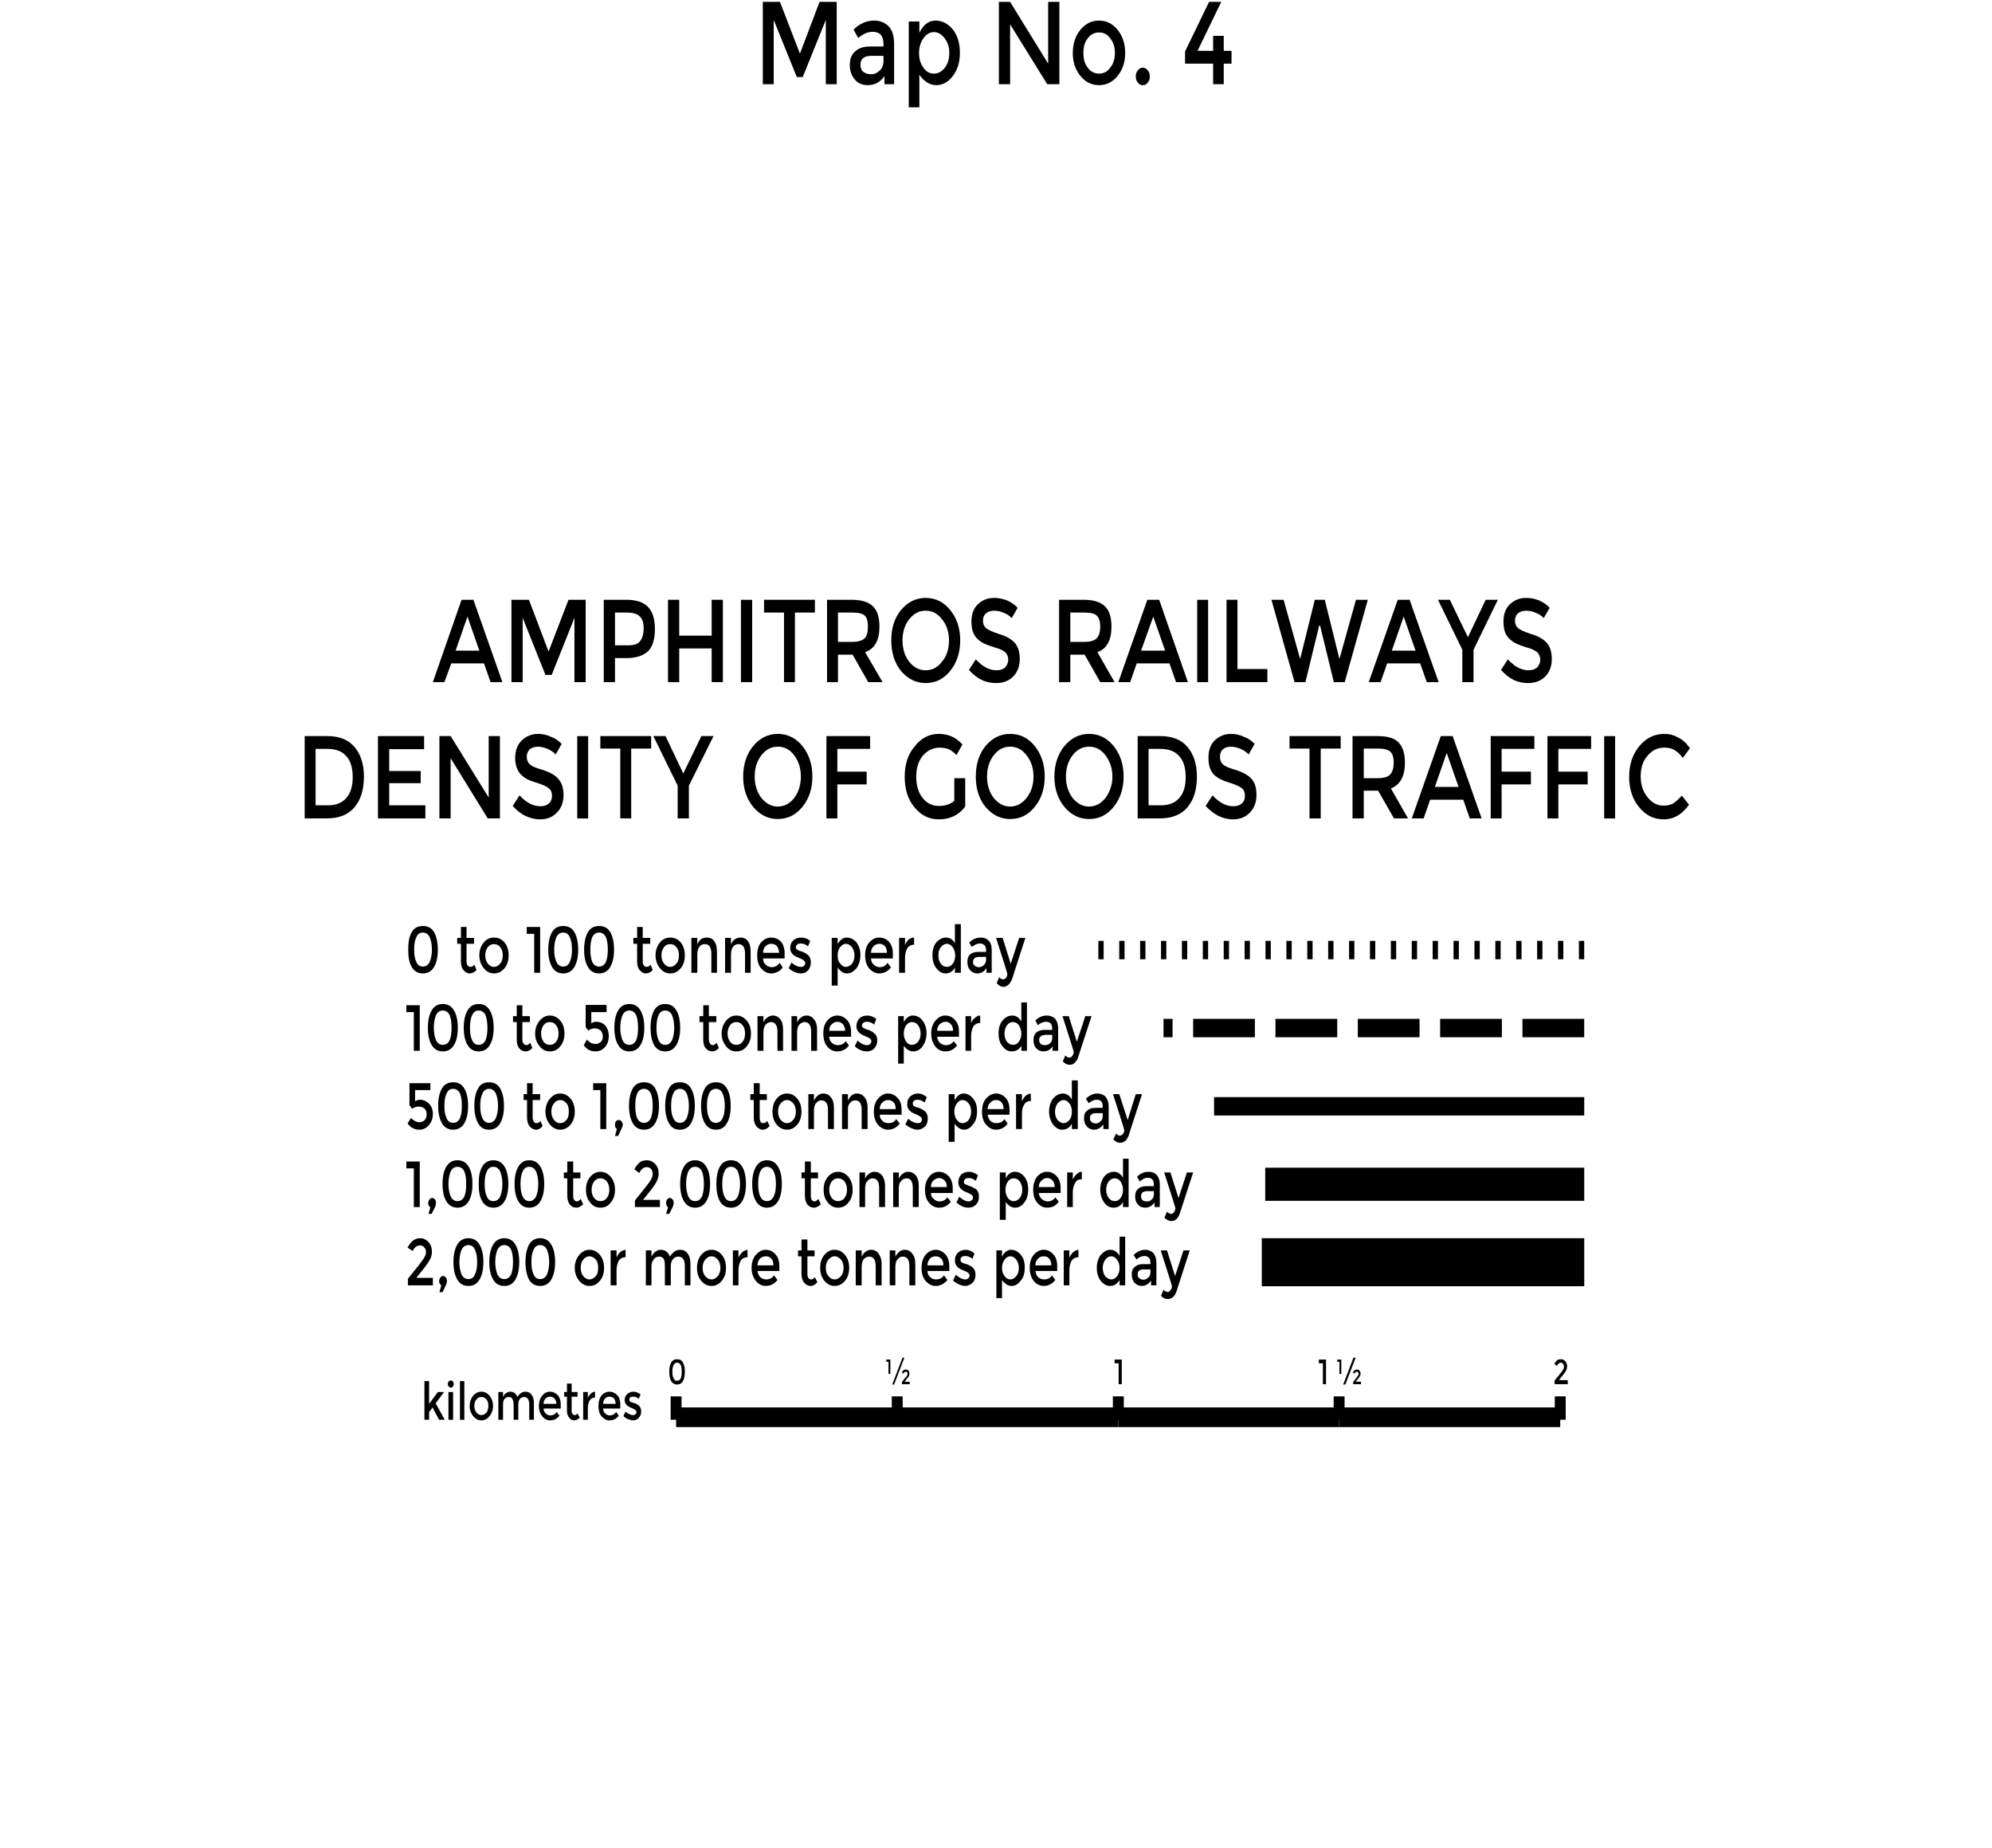 <svg width="511" height="474" viewBox="0 0 511 474" fill="none" xmlns="http://www.w3.org/2000/svg">
<path d="M406.4 283.76H311.44" stroke="black" stroke-width="4.72" stroke-miterlimit="10" stroke-linejoin="round"/>
<path d="M406.4 323.76H323.68" stroke="black" stroke-width="12.32" stroke-miterlimit="10" stroke-linejoin="round"/>
<path fill-rule="evenodd" clip-rule="evenodd" d="M110.08 364.16V362.16L110.96 361.04L112.64 364.16H114.08L111.76 359.92L113.92 357.04H112.32L110.08 360.08V354.24H108.88V364.16" fill="black"/>
<path d="M115.034 364.168H116.234V357.048H115.034V364.168Z" fill="black"/>
<path fill-rule="evenodd" clip-rule="evenodd" d="M115.12 355.68C115.28 355.84 115.44 355.92 115.68 355.92C115.84 355.92 116.08 355.84 116.16 355.68C116.32 355.44 116.4 355.28 116.4 354.96C116.4 354.72 116.32 354.48 116.16 354.32C116.08 354.16 115.84 354.08 115.68 354.08C115.44 354.08 115.28 354.16 115.12 354.32C114.96 354.494 114.874 354.724 114.88 354.96C114.88 355.28 114.96 355.44 115.12 355.68Z" fill="black"/>
<path d="M117.994 364.168H119.114V354.248H117.994V364.168Z" fill="black"/>
<path fill-rule="evenodd" clip-rule="evenodd" d="M125.6 363.2C126.16 362.48 126.48 361.68 126.48 360.64C126.48 359.6 126.16 358.72 125.6 358C125.04 357.36 124.32 356.96 123.52 356.96C122.64 356.96 121.92 357.36 121.36 358C120.8 358.72 120.48 359.6 120.48 360.64C120.48 361.68 120.8 362.48 121.36 363.2C121.92 363.92 122.64 364.32 123.52 364.32C124.32 364.32 125.04 363.92 125.6 363.2ZM122.24 362.32C121.84 361.84 121.68 361.28 121.68 360.64C121.68 359.92 121.84 359.36 122.24 358.96C122.56 358.48 122.96 358.32 123.52 358.32C124 358.32 124.4 358.48 124.8 358.96C125.12 359.36 125.28 359.92 125.28 360.64C125.28 361.28 125.12 361.84 124.8 362.32C124.4 362.72 124 362.96 123.52 362.96C122.96 362.96 122.56 362.72 122.24 362.32Z" fill="black"/>
<path fill-rule="evenodd" clip-rule="evenodd" d="M129.04 360.32C129.04 359.68 129.12 359.2 129.44 358.8C129.76 358.48 130.16 358.32 130.56 358.32C130.96 358.32 131.28 358.48 131.44 358.8C131.6 359.12 131.76 359.6 131.76 360.24V364.16H132.96V360.24C132.96 359.6 133.12 359.12 133.36 358.8C133.68 358.48 134.08 358.32 134.48 358.32C135.28 358.32 135.76 358.96 135.76 360.24V364.16H136.96V359.84C136.96 358.88 136.72 358.16 136.32 357.68C135.92 357.2 135.44 356.96 134.8 356.96C134 356.96 133.28 357.44 132.72 358.32C132.4 357.44 131.76 356.96 130.88 356.96C130.48 356.96 130.16 357.12 129.76 357.36C129.44 357.6 129.2 357.92 129.04 358.4V357.04H127.84V364.16H129.04V360.32Z" fill="black"/>
<path fill-rule="evenodd" clip-rule="evenodd" d="M143.84 361.28V360.24C143.84 359.2 143.6 358.4 143.04 357.84C142.56 357.28 141.84 356.96 141.12 356.96C140.32 356.96 139.68 357.28 139.12 357.92C138.56 358.64 138.24 359.52 138.24 360.64C138.24 361.76 138.56 362.64 139.12 363.28C139.6 363.92 140.32 364.32 141.12 364.32C142.08 364.32 142.88 363.92 143.52 363.12L142.8 362.16C142.48 362.72 141.92 363.04 141.2 363.04C140.72 363.04 140.32 362.88 140 362.56C139.68 362.24 139.44 361.76 139.44 361.28H143.84ZM139.44 360.08C139.44 359.52 139.6 359.12 139.92 358.72C140.32 358.4 140.72 358.24 141.12 358.24C141.6 358.24 141.92 358.4 142.24 358.72C142.56 359.04 142.72 359.52 142.72 360.08H139.44Z" fill="black"/>
<path fill-rule="evenodd" clip-rule="evenodd" d="M146.64 358.24H148.16V357.04H146.64V354.88H145.44V357.04H144.72V358.24H145.44V361.84C145.44 362.56 145.6 363.2 146 363.6C146.32 364.08 146.8 364.32 147.28 364.32C147.84 364.32 148.24 364.08 148.72 363.6L148.16 362.56C147.92 362.8 147.68 362.96 147.44 362.96C147.2 362.96 147.04 362.88 146.88 362.72C146.72 362.48 146.64 362.24 146.64 361.92V358.24Z" fill="black"/>
<path fill-rule="evenodd" clip-rule="evenodd" d="M152.56 358.48H152.64V356.96C152.32 356.96 151.92 357.12 151.6 357.44C151.28 357.68 151.04 358.08 150.8 358.48V357.04H149.6V364.16H150.8V361.12C150.8 360.32 150.96 359.68 151.28 359.2C151.6 358.72 152 358.48 152.56 358.48Z" fill="black"/>
<path fill-rule="evenodd" clip-rule="evenodd" d="M159.12 361.28V360.24C159.12 359.2 158.88 358.4 158.32 357.84C157.76 357.28 157.12 356.96 156.32 356.96C155.6 356.96 154.88 357.28 154.32 357.92C153.76 358.64 153.52 359.52 153.52 360.64C153.52 361.76 153.76 362.64 154.32 363.28C154.88 363.92 155.52 364.32 156.32 364.32C157.36 364.32 158.16 363.92 158.72 363.12L158.08 362.16C157.68 362.72 157.12 363.04 156.4 363.04C156 363.04 155.6 362.88 155.28 362.56C154.88 362.24 154.72 361.76 154.72 361.28H159.12ZM154.72 360.08C154.72 359.52 154.88 359.12 155.2 358.72C155.52 358.4 155.92 358.24 156.4 358.24C156.8 358.24 157.2 358.4 157.52 358.72C157.76 359.04 157.92 359.52 157.92 360.08H154.72Z" fill="black"/>
<path fill-rule="evenodd" clip-rule="evenodd" d="M164.48 362.08C164.48 361.36 164.24 360.88 163.92 360.56C163.68 360.4 163.52 360.24 163.36 360.16C163.2 360.08 163.04 360 162.8 359.92C162.64 359.84 162.48 359.84 162.24 359.76C162 359.68 161.84 359.6 161.68 359.52C161.52 359.36 161.44 359.2 161.44 358.96C161.44 358.72 161.52 358.56 161.68 358.4C161.84 358.32 162.08 358.24 162.4 358.24C162.88 358.24 163.44 358.4 163.84 358.8L164.32 357.68C163.76 357.2 163.12 356.96 162.48 356.96C161.84 356.96 161.28 357.2 160.88 357.6C160.48 357.92 160.24 358.48 160.24 359.12C160.24 360.08 160.88 360.72 162 361.12C162.08 361.12 162.08 361.2 162.16 361.2C162.88 361.52 163.28 361.84 163.28 362.16C163.28 362.4 163.2 362.56 163.04 362.72C162.866 362.881 162.637 362.967 162.4 362.96C161.76 362.96 161.12 362.64 160.48 362.08L159.92 363.2C160.24 363.52 160.64 363.84 161.12 364C161.52 364.16 162 364.32 162.4 364.32C162.96 364.32 163.52 364.08 163.84 363.68C164.24 363.28 164.48 362.72 164.48 362.08Z" fill="black"/>
<path fill-rule="evenodd" clip-rule="evenodd" d="M172.16 354.24C172.48 354.8 173.04 355.12 173.68 355.12C174.4 355.12 174.88 354.8 175.2 354.24C175.52 353.6 175.68 352.8 175.68 351.84C175.68 350.88 175.52 350.08 175.2 349.52C174.88 348.88 174.4 348.64 173.68 348.64C173.04 348.64 172.48 348.88 172.16 349.52C171.84 350.08 171.68 350.88 171.68 351.84C171.68 352.8 171.84 353.6 172.16 354.24ZM172.8 350.16C172.96 349.76 173.28 349.52 173.68 349.52C174.08 349.52 174.4 349.68 174.64 350.16C174.8 350.56 174.88 351.12 174.88 351.84C174.88 352.56 174.8 353.12 174.64 353.52C174.4 354 174.08 354.16 173.68 354.16C173.28 354.16 172.96 354 172.8 353.52C172.56 353.12 172.48 352.56 172.48 351.84C172.48 351.12 172.56 350.56 172.8 350.16Z" fill="black"/>
<path fill-rule="evenodd" clip-rule="evenodd" d="M338.32 348.72V349.68H339.36V355.04H340.16V348.72" fill="black"/>
<path fill-rule="evenodd" clip-rule="evenodd" d="M347.2 348.24L344.56 355.12H345.12L347.76 348.24" fill="black"/>
<path fill-rule="evenodd" clip-rule="evenodd" d="M348 353.36L347.12 354.48V355.04H349.12V354.4H347.76L348.48 353.52C348.64 353.28 348.8 353.04 348.88 352.88C348.96 352.72 349.04 352.56 349.04 352.32C349.04 352 348.88 351.76 348.72 351.52C348.56 351.36 348.32 351.28 348.08 351.28C347.68 351.28 347.36 351.52 347.04 352L347.44 352.32C347.6 352 347.84 351.84 348.08 351.84C348.24 351.84 348.32 351.84 348.4 352C348.48 352.08 348.56 352.24 348.56 352.32C348.56 352.48 348.48 352.64 348.4 352.8C348.32 352.96 348.16 353.12 348 353.36Z" fill="black"/>
<path fill-rule="evenodd" clip-rule="evenodd" d="M343.04 348.72V349.28H343.6V352.4H344.08V348.72" fill="black"/>
<path fill-rule="evenodd" clip-rule="evenodd" d="M285.92 348.72V349.68H286.96V355.04H287.76V348.72" fill="black"/>
<path fill-rule="evenodd" clip-rule="evenodd" d="M231.52 348.24L228.88 355.12H229.36L232 348.24" fill="black"/>
<path fill-rule="evenodd" clip-rule="evenodd" d="M232.24 353.36L231.36 354.48V355.04H233.36V354.4H232.08L232.72 353.52C232.96 353.28 233.12 353.04 233.2 352.88C233.28 352.72 233.28 352.56 233.28 352.32C233.28 352 233.2 351.76 233.04 351.52C232.8 351.36 232.64 351.28 232.32 351.28C231.92 351.28 231.6 351.52 231.36 352L231.76 352.32C231.92 352 232.08 351.84 232.32 351.84C232.48 351.84 232.56 351.84 232.72 352C232.8 352.08 232.8 352.24 232.8 352.32C232.8 352.48 232.8 352.64 232.72 352.8C232.64 352.96 232.48 353.12 232.24 353.36Z" fill="black"/>
<path fill-rule="evenodd" clip-rule="evenodd" d="M227.36 348.72V349.28H227.92V352.4H228.4V348.72" fill="black"/>
<path fill-rule="evenodd" clip-rule="evenodd" d="M400.32 352.24L398.8 354.08V355.04H402.16V354H399.92L401.12 352.48C401.44 352.08 401.68 351.68 401.84 351.36C401.92 351.12 402 350.8 402 350.48C402 349.92 401.84 349.44 401.52 349.12C401.2 348.8 400.88 348.64 400.48 348.64C400.08 348.64 399.68 348.72 399.44 348.88C399.162 349.17 398.921 349.493 398.72 349.84L399.36 350.32C399.68 349.84 400 349.52 400.4 349.52C400.64 349.52 400.8 349.6 400.96 349.84C401.12 350 401.2 350.24 401.2 350.48C401.2 350.72 401.12 350.96 401.04 351.2C400.88 351.44 400.64 351.76 400.32 352.24Z" fill="black"/>
<path d="M343.52 362.4H173.44" stroke="black" stroke-width="2.8" stroke-miterlimit="10" stroke-linejoin="round"/>
<path d="M173.44 364.16V358.16" stroke="black" stroke-width="2.8" stroke-miterlimit="10" stroke-linejoin="round"/>
<path d="M230.16 364.16V358.16" stroke="black" stroke-width="2.8" stroke-miterlimit="10" stroke-linejoin="round"/>
<path d="M286.88 364.16V358.16" stroke="black" stroke-width="2.8" stroke-miterlimit="10" stroke-linejoin="round"/>
<path d="M343.52 364.16V358.16" stroke="black" stroke-width="2.8" stroke-miterlimit="10" stroke-linejoin="round"/>
<path d="M230.16 364.16H173.44" stroke="black" stroke-width="3.76" stroke-miterlimit="10" stroke-linejoin="round"/>
<path d="M286.88 364.16H230.16" stroke="black" stroke-width="3.76" stroke-miterlimit="10" stroke-linejoin="round"/>
<path d="M343.52 364.16H286.88" stroke="black" stroke-width="3.76" stroke-miterlimit="10" stroke-linejoin="round"/>
<path d="M400.24 362.4H343.52" stroke="black" stroke-width="2.8" stroke-miterlimit="10" stroke-linejoin="round"/>
<path d="M400.24 364.16V358.16" stroke="black" stroke-width="2.8" stroke-miterlimit="10" stroke-linejoin="round"/>
<path d="M400.24 364.16H343.52" stroke="black" stroke-width="3.76" stroke-miterlimit="10" stroke-linejoin="round"/>
<path fill-rule="evenodd" clip-rule="evenodd" d="M115.76 170.16H124.16L125.84 174.96H128.88L121.44 153.84H118.4L111.04 174.96H114L115.76 170.16ZM122.96 166.88H116.88L119.92 158.16L122.96 166.88Z" fill="black"/>
<path fill-rule="evenodd" clip-rule="evenodd" d="M134.08 174.96V158.48L139.92 173.12H141.52L147.36 158.48V174.96H150.24V153.84H145.84L140.72 167.12L135.68 153.84H131.2V174.96" fill="black"/>
<path fill-rule="evenodd" clip-rule="evenodd" d="M160.72 153.84H154.88V174.96H157.76V168.8H160.72C163.2 168.8 165.04 168.16 166.24 167.04C167.44 165.84 168 163.92 168 161.36C168 158.8 167.44 156.96 166.24 155.68C165.12 154.48 163.2 153.84 160.72 153.84ZM161.04 165.52H157.76V157.12H160.64C162.16 157.12 163.28 157.36 164 158C164.72 158.64 165.12 159.6 165.12 161.12C165.12 162.56 164.8 163.68 164.24 164.4C163.68 165.2 162.64 165.52 161.04 165.52Z" fill="black"/>
<path fill-rule="evenodd" clip-rule="evenodd" d="M171.36 174.96H174.24V166.32H182.56V174.96H185.44V153.84H182.56V163.04H174.24V153.84H171.36" fill="black"/>
<path d="M190.073 174.968H192.954V153.848H190.073V174.968Z" fill="black"/>
<path fill-rule="evenodd" clip-rule="evenodd" d="M203.92 157.12H209.04V153.84H196V157.12H201.12V174.96H203.92" fill="black"/>
<path fill-rule="evenodd" clip-rule="evenodd" d="M225.6 160.72C225.6 158.32 225.04 156.56 223.92 155.52C222.8 154.4 220.96 153.84 218.4 153.84H212.16V174.96H214.96V167.92H218.72L222.72 174.96H226.4L221.92 167.28C224.4 166.4 225.6 164.24 225.6 160.72ZM218.56 164.64H214.96V157.12H218.64C220.16 157.12 221.2 157.36 221.76 157.84C222.4 158.4 222.64 159.36 222.64 160.72C222.64 162.08 222.4 163.12 221.84 163.68C221.2 164.32 220.16 164.64 218.56 164.64Z" fill="black"/>
<path fill-rule="evenodd" clip-rule="evenodd" d="M243.76 172.08C245.44 170 246.32 167.36 246.32 164.24C246.32 161.12 245.44 158.56 243.76 156.48C242.08 154.4 240 153.36 237.44 153.36C234.96 153.36 232.88 154.4 231.12 156.48C229.44 158.56 228.64 161.12 228.64 164.24C228.64 167.36 229.44 170 231.12 172.08C232.88 174.16 234.96 175.2 237.44 175.2C240 175.2 242.08 174.16 243.76 172.08ZM241.68 158.88C242.88 160.32 243.44 162.16 243.44 164.24C243.44 166.4 242.88 168.24 241.68 169.68C240.56 171.2 239.12 171.92 237.44 171.92C235.76 171.92 234.4 171.2 233.2 169.68C232.08 168.24 231.52 166.4 231.52 164.24C231.52 162.16 232.08 160.32 233.2 158.88C234.4 157.36 235.76 156.64 237.44 156.64C239.12 156.64 240.56 157.36 241.68 158.88Z" fill="black"/>
<path fill-rule="evenodd" clip-rule="evenodd" d="M255.04 156.64C255.84 156.64 256.64 156.8 257.52 157.2C258.4 157.52 259.04 158 259.52 158.56L261.04 155.92C260.32 155.04 259.36 154.48 258.32 154C257.28 153.6 256.16 153.36 255.12 153.36C253.44 153.36 252.08 153.84 250.88 154.96C249.76 156 249.2 157.52 249.2 159.44C249.2 161.44 249.68 162.88 250.72 163.84C251.2 164.32 251.76 164.72 252.4 165.04C253.04 165.36 254 165.68 255.2 166.08C256.48 166.4 257.36 166.88 257.84 167.28C258.32 167.76 258.64 168.4 258.64 169.2C258.64 170 258.32 170.64 257.84 171.2C257.28 171.68 256.56 171.92 255.6 171.92C253.76 171.92 252 170.96 250.32 169.12L248.56 171.84C249.6 172.96 250.64 173.84 251.84 174.4C252.96 174.96 254.24 175.2 255.52 175.2C257.36 175.2 258.8 174.64 259.92 173.52C261.04 172.32 261.6 170.88 261.6 169.04C261.6 167.2 261.12 165.76 260.24 164.8C259.36 163.92 258.08 163.12 256.32 162.64C254.64 162.08 253.52 161.6 252.96 161.12C252.48 160.72 252.16 160.08 252.16 159.2C252.16 158.32 252.48 157.68 252.96 157.28C253.52 156.88 254.16 156.64 255.04 156.64Z" fill="black"/>
<path fill-rule="evenodd" clip-rule="evenodd" d="M285.12 160.72C285.12 158.32 284.56 156.56 283.44 155.52C282.32 154.4 280.48 153.84 277.92 153.84H271.68V174.96H274.56V167.92H278.24L282.24 174.96H285.92L281.52 167.28C283.92 166.4 285.12 164.24 285.12 160.72ZM278.08 164.64H274.56V157.12H278.16C279.68 157.12 280.72 157.36 281.28 157.84C281.92 158.4 282.24 159.36 282.24 160.72C282.24 162.08 281.92 163.12 281.36 163.68C280.8 164.32 279.68 164.64 278.08 164.64Z" fill="black"/>
<path fill-rule="evenodd" clip-rule="evenodd" d="M291.6 170.16H300L301.68 174.96H304.72L297.36 153.84H294.32L286.88 174.96H289.92L291.6 170.16ZM298.88 166.88H292.72L295.84 158.16L298.88 166.88Z" fill="black"/>
<path d="M307.113 174.968H309.913V153.848H307.113V174.968Z" fill="black"/>
<path fill-rule="evenodd" clip-rule="evenodd" d="M314.64 174.96H325.12V171.6H317.44V153.84H314.64" fill="black"/>
<path fill-rule="evenodd" clip-rule="evenodd" d="M333.52 169.04L329.28 153.84H326.16L332.08 174.96H334.88L338.4 160.48H338.64L342.16 174.96H344.96L350.88 153.84H347.84L343.6 169.04L339.84 153.84H337.28" fill="black"/>
<path fill-rule="evenodd" clip-rule="evenodd" d="M355.84 170.16H364.32L366 174.96H369.04L361.6 153.84H358.56L351.12 174.96H354.16L355.84 170.16ZM363.12 166.88H357.04L360.08 158.16L363.12 166.88Z" fill="black"/>
<path fill-rule="evenodd" clip-rule="evenodd" d="M378 174.96V166.64L384.24 153.84H381.12L376.56 163.44L371.92 153.84H368.88L375.12 166.64V174.96" fill="black"/>
<path fill-rule="evenodd" clip-rule="evenodd" d="M391.52 156.64C392.32 156.64 393.12 156.8 394 157.2C394.88 157.52 395.52 158 396 158.56L397.52 155.92C396.8 155.04 395.84 154.48 394.8 154C393.76 153.6 392.64 153.36 391.6 153.36C389.92 153.36 388.56 153.84 387.36 154.96C386.24 156 385.68 157.52 385.68 159.44C385.68 161.44 386.16 162.88 387.2 163.84C387.68 164.32 388.24 164.72 388.88 165.04C389.52 165.36 390.48 165.68 391.68 166.08C392.96 166.4 393.84 166.88 394.32 167.28C394.8 167.76 395.12 168.4 395.12 169.2C395.12 170 394.8 170.64 394.32 171.2C393.76 171.68 393.04 171.92 392.08 171.92C390.24 171.92 388.48 170.96 386.8 169.12L385.04 171.84C386.08 172.96 387.12 173.84 388.32 174.4C389.44 174.96 390.72 175.2 392 175.2C393.84 175.2 395.28 174.64 396.4 173.52C397.52 172.32 398.08 170.88 398.08 169.04C398.08 167.2 397.6 165.76 396.72 164.8C395.84 163.92 394.56 163.12 392.8 162.64C391.12 162.08 390 161.6 389.44 161.12C388.96 160.72 388.64 160.08 388.64 159.2C388.64 158.32 388.96 157.68 389.44 157.28C390 156.88 390.64 156.64 391.52 156.64Z" fill="black"/>
<path fill-rule="evenodd" clip-rule="evenodd" d="M83.92 188.8H78.16V209.92H83.76C86.96 209.92 89.36 208.96 90.96 207.04C92.56 205.12 93.36 202.48 93.36 199.2C93.36 195.92 92.48 193.36 90.88 191.52C89.28 189.68 86.96 188.8 83.92 188.8ZM90.48 199.36C90.48 201.68 89.92 203.52 88.8 204.72C87.76 205.92 86.16 206.56 84.16 206.56H80.96V192.08H83.84C86.08 192.08 87.68 192.64 88.8 193.92C89.92 195.12 90.48 196.88 90.48 199.36Z" fill="black"/>
<path fill-rule="evenodd" clip-rule="evenodd" d="M108.8 188.8H96.96V209.92H109.12V206.56H99.84V200.88H107.92V197.76H99.84V192.16H108.8" fill="black"/>
<path fill-rule="evenodd" clip-rule="evenodd" d="M125.36 188.8V204.56L115.6 188.8H112.72V209.92H115.6V194.48L125.12 209.92H128.24V188.8" fill="black"/>
<path fill-rule="evenodd" clip-rule="evenodd" d="M138 191.52C138.8 191.52 139.68 191.76 140.48 192.08C141.36 192.48 142 192.96 142.56 193.52L144.08 190.8C143.28 190 142.4 189.36 141.28 188.96C140.24 188.48 139.2 188.24 138.08 188.24C136.4 188.24 135.04 188.8 133.92 189.84C132.8 190.88 132.16 192.4 132.16 194.4C132.16 196.32 132.72 197.76 133.68 198.72C134.16 199.2 134.72 199.6 135.36 199.92C136 200.24 136.96 200.56 138.24 200.96C139.44 201.36 140.32 201.76 140.8 202.24C141.36 202.64 141.6 203.28 141.6 204.08C141.6 204.96 141.36 205.6 140.8 206.08C140.24 206.56 139.52 206.8 138.64 206.8C136.8 206.8 135.04 205.92 133.28 204L131.52 206.72C132.56 207.84 133.6 208.72 134.8 209.28C136 209.84 137.2 210.16 138.56 210.16C140.32 210.16 141.76 209.6 142.88 208.4C144 207.28 144.56 205.76 144.56 203.92C144.56 202.08 144.08 200.72 143.2 199.76C142.4 198.8 141.04 198.08 139.36 197.52C137.6 197.04 136.48 196.56 135.92 196.08C135.44 195.6 135.12 194.96 135.12 194.08C135.12 193.28 135.44 192.64 135.92 192.16C136.48 191.76 137.2 191.52 138 191.52Z" fill="black"/>
<path d="M148.074 209.928H150.874V188.808H148.074V209.928Z" fill="black"/>
<path fill-rule="evenodd" clip-rule="evenodd" d="M161.92 192H167.04V188.8H154V192H159.12V209.92H161.92" fill="black"/>
<path fill-rule="evenodd" clip-rule="evenodd" d="M176.72 209.92V201.52L183.04 188.8H179.92L175.28 198.4L170.72 188.8H167.6L173.84 201.52V209.92" fill="black"/>
<path fill-rule="evenodd" clip-rule="evenodd" d="M205.84 206.96C207.52 204.88 208.4 202.32 208.4 199.2C208.4 196.08 207.52 193.44 205.84 191.36C204.16 189.28 202 188.24 199.52 188.24C197.04 188.24 194.96 189.28 193.2 191.36C191.52 193.44 190.64 196.08 190.64 199.2C190.64 202.32 191.52 204.88 193.2 206.96C194.96 209.04 197.04 210.08 199.52 210.08C202 210.08 204.16 209.04 205.84 206.96ZM203.76 193.76C204.88 195.28 205.44 197.04 205.44 199.2C205.44 201.28 204.88 203.12 203.76 204.64C202.64 206.08 201.2 206.88 199.52 206.88C197.84 206.88 196.48 206.08 195.28 204.64C194.16 203.12 193.6 201.28 193.6 199.2C193.6 197.04 194.16 195.28 195.28 193.76C196.48 192.24 197.84 191.52 199.52 191.52C201.2 191.52 202.64 192.24 203.76 193.76Z" fill="black"/>
<path fill-rule="evenodd" clip-rule="evenodd" d="M214.8 192.08H223.2V188.8H212V209.92H214.8V201.2H222.32V197.92H214.8" fill="black"/>
<path fill-rule="evenodd" clip-rule="evenodd" d="M244.8 199.6V205.44C243.68 206.32 242.4 206.72 240.8 206.72C239.2 206.72 237.84 206.08 236.72 204.72C235.6 203.36 235.04 201.52 235.04 199.28C235.04 197.04 235.6 195.2 236.72 193.84C237.92 192.48 239.36 191.76 241.04 191.76C241.92 191.76 242.72 191.92 243.36 192.16C244 192.48 244.72 192.96 245.36 193.68L246.88 190.96C245.28 189.12 243.2 188.24 240.8 188.24C238.4 188.24 236.32 189.28 234.64 191.44C232.88 193.52 232.08 196.08 232.08 199.28C232.08 202.4 232.88 205.04 234.56 207.04C236.24 209.12 238.32 210.16 240.8 210.16C243.76 210.16 246 209.04 247.6 206.88V199.6H244.8Z" fill="black"/>
<path fill-rule="evenodd" clip-rule="evenodd" d="M265.44 206.96C267.12 204.88 268 202.32 268 199.2C268 196.08 267.12 193.44 265.44 191.36C263.76 189.28 261.68 188.24 259.12 188.24C256.64 188.24 254.56 189.28 252.8 191.36C251.12 193.44 250.32 196.08 250.32 199.2C250.32 202.32 251.12 204.88 252.8 206.96C254.56 209.04 256.64 210.08 259.12 210.08C261.68 210.08 263.76 209.04 265.44 206.96ZM263.36 193.76C264.56 195.28 265.12 197.04 265.12 199.2C265.12 201.28 264.56 203.12 263.36 204.64C262.24 206.08 260.8 206.88 259.12 206.88C257.44 206.88 256.08 206.08 254.88 204.64C253.76 203.12 253.2 201.28 253.2 199.2C253.2 197.04 253.76 195.28 254.88 193.76C256.08 192.24 257.44 191.52 259.12 191.52C260.8 191.52 262.24 192.24 263.36 193.76Z" fill="black"/>
<path fill-rule="evenodd" clip-rule="evenodd" d="M285.68 206.96C287.36 204.88 288.24 202.32 288.24 199.2C288.24 196.08 287.36 193.44 285.68 191.36C284 189.28 281.84 188.24 279.36 188.24C276.88 188.24 274.8 189.28 273.04 191.36C271.36 193.44 270.48 196.08 270.48 199.2C270.48 202.32 271.36 204.88 273.04 206.96C274.8 209.04 276.88 210.08 279.36 210.08C281.92 210.08 284 209.04 285.68 206.96ZM283.6 193.76C284.72 195.28 285.36 197.04 285.36 199.2C285.36 201.28 284.72 203.12 283.6 204.64C282.48 206.08 281.04 206.88 279.36 206.88C277.68 206.88 276.32 206.08 275.12 204.64C274 203.12 273.44 201.28 273.44 199.2C273.44 197.04 274 195.28 275.12 193.76C276.32 192.24 277.68 191.52 279.36 191.52C281.04 191.52 282.48 192.24 283.6 193.76Z" fill="black"/>
<path fill-rule="evenodd" clip-rule="evenodd" d="M297.6 188.8H291.84V209.92H297.44C300.64 209.92 303.04 208.96 304.64 207.04C306.24 205.12 307.04 202.48 307.04 199.2C307.04 195.92 306.16 193.36 304.56 191.52C302.96 189.68 300.64 188.8 297.6 188.8ZM304.16 199.36C304.16 201.68 303.6 203.52 302.48 204.72C301.44 205.92 299.84 206.56 297.84 206.56H294.64V192.08H297.52C299.68 192.08 301.36 192.64 302.48 193.92C303.6 195.12 304.16 196.88 304.16 199.36Z" fill="black"/>
<path fill-rule="evenodd" clip-rule="evenodd" d="M315.76 191.52C316.56 191.52 317.44 191.76 318.24 192.08C319.12 192.48 319.84 192.96 320.32 193.52L321.84 190.8C321.04 190 320.16 189.36 319.04 188.96C318 188.48 316.96 188.24 315.84 188.24C314.16 188.24 312.8 188.8 311.68 189.84C310.56 190.88 310 192.4 310 194.4C310 196.32 310.48 197.76 311.44 198.72C311.92 199.2 312.56 199.6 313.2 199.92C313.84 200.24 314.72 200.56 316 200.96C317.2 201.36 318.08 201.76 318.64 202.24C319.12 202.64 319.36 203.28 319.36 204.08C319.36 204.96 319.12 205.6 318.56 206.08C318 206.56 317.28 206.8 316.4 206.8C314.56 206.8 312.8 205.92 311.04 204L309.28 206.72C310.32 207.84 311.44 208.72 312.56 209.28C313.76 209.84 314.96 210.16 316.32 210.16C318.08 210.16 319.52 209.6 320.64 208.4C321.76 207.28 322.32 205.76 322.32 203.92C322.32 202.08 321.92 200.72 321.04 199.76C320.16 198.8 318.8 198.08 317.12 197.52C315.36 197.04 314.24 196.56 313.76 196.08C313.2 195.6 312.96 194.96 312.96 194.08C312.96 193.28 313.2 192.64 313.76 192.16C314.24 191.76 314.96 191.52 315.76 191.52Z" fill="black"/>
<path fill-rule="evenodd" clip-rule="evenodd" d="M338.8 192H343.92V188.8H330.8V192H335.92V209.92H338.8" fill="black"/>
<path fill-rule="evenodd" clip-rule="evenodd" d="M360.4 195.6C360.4 193.2 359.84 191.52 358.72 190.4C357.68 189.28 355.84 188.8 353.28 188.8H346.96V209.92H349.84V202.8H353.52L357.6 209.92H361.2L356.8 202.24C359.2 201.28 360.4 199.12 360.4 195.6ZM353.36 199.6H349.84V192H353.44C354.96 192 356 192.24 356.64 192.8C357.2 193.28 357.52 194.24 357.52 195.6C357.52 197.04 357.2 198 356.64 198.64C356.08 199.28 354.96 199.6 353.36 199.6Z" fill="black"/>
<path fill-rule="evenodd" clip-rule="evenodd" d="M366.88 205.12H375.36L377.04 209.92H380.08L372.64 188.8H369.6L362.16 209.92H365.2L366.88 205.12ZM374.16 201.84H368.08L371.12 193.12L374.16 201.84Z" fill="black"/>
<path fill-rule="evenodd" clip-rule="evenodd" d="M385.2 192.08H393.6V188.8H382.4V209.92H385.2V201.2H392.72V197.92H385.2" fill="black"/>
<path fill-rule="evenodd" clip-rule="evenodd" d="M399.76 192.08H408.16V188.8H396.96V209.92H399.76V201.2H407.28V197.92H399.76" fill="black"/>
<path d="M411.513 209.928H414.313V188.808H411.513V209.928Z" fill="black"/>
<path fill-rule="evenodd" clip-rule="evenodd" d="M426.72 206.64C425.12 206.64 423.76 205.92 422.64 204.48C421.44 203.04 420.88 201.28 420.88 199.12C420.88 196.96 421.44 195.2 422.64 193.84C423.76 192.48 425.2 191.76 426.88 191.76C427.84 191.76 428.72 191.92 429.44 192.32C430.16 192.72 430.88 193.36 431.68 194.4L433.52 191.92C432.64 190.64 431.68 189.76 430.56 189.2C429.44 188.56 428.24 188.24 426.96 188.24C424.4 188.24 422.24 189.28 420.48 191.44C418.8 193.52 417.92 196.08 417.92 199.28C417.92 202.4 418.8 205.04 420.48 207.04C422.16 209.12 424.24 210.16 426.8 210.16C429.36 210.16 431.52 208.88 433.28 206.4L431.44 204.08C430.64 204.96 429.92 205.6 429.2 206.08C428.48 206.48 427.68 206.64 426.72 206.64Z" fill="black"/>
<path fill-rule="evenodd" clip-rule="evenodd" d="M104.24 297.92V299.68H106.16V309.6H107.68V297.92" fill="black"/>
<path fill-rule="evenodd" clip-rule="evenodd" d="M109.84 308.56C109.84 309.04 110.08 309.44 110.4 309.68L109.92 311.36H110.72L111.52 309.76C111.76 309.28 111.84 308.88 111.84 308.48C111.84 308.16 111.76 307.92 111.6 307.68C111.36 307.36 111.12 307.28 110.88 307.28C110.56 307.28 110.4 307.36 110.16 307.68C110 307.92 109.84 308.16 109.84 308.56Z" fill="black"/>
<path fill-rule="evenodd" clip-rule="evenodd" d="M114.48 308.08C115.12 309.2 116.08 309.76 117.36 309.76C118.64 309.76 119.6 309.2 120.24 308.08C120.88 307.04 121.2 305.52 121.2 303.68C121.2 301.84 120.88 300.32 120.24 299.28C119.6 298.16 118.64 297.6 117.36 297.6C116.08 297.6 115.12 298.16 114.48 299.28C113.84 300.32 113.52 301.84 113.52 303.68C113.52 305.52 113.84 307.04 114.48 308.08ZM115.6 300.48C116 299.68 116.56 299.28 117.36 299.28C118.16 299.28 118.72 299.68 119.12 300.48C119.44 301.28 119.6 302.32 119.6 303.68C119.6 305.04 119.44 306.08 119.12 306.88C118.72 307.68 118.16 308.08 117.36 308.08C116.56 308.08 116 307.68 115.6 306.88C115.28 306.08 115.04 304.96 115.04 303.68C115.04 302.4 115.28 301.28 115.6 300.48Z" fill="black"/>
<path fill-rule="evenodd" clip-rule="evenodd" d="M123.68 308.08C124.32 309.2 125.28 309.76 126.56 309.76C127.84 309.76 128.8 309.2 129.44 308.08C130.08 307.04 130.4 305.52 130.4 303.68C130.4 301.84 130.08 300.32 129.44 299.28C128.8 298.16 127.84 297.6 126.56 297.6C125.28 297.6 124.32 298.16 123.68 299.28C123.04 300.32 122.8 301.84 122.8 303.68C122.8 305.52 123.04 307.04 123.68 308.08ZM124.88 300.48C125.2 299.68 125.76 299.28 126.56 299.28C127.36 299.28 127.92 299.68 128.32 300.48C128.64 301.28 128.88 302.4 128.88 303.68C128.88 305.04 128.64 306.08 128.32 306.88C127.92 307.68 127.36 308.08 126.56 308.08C125.76 308.08 125.2 307.68 124.88 306.88C124.48 306.08 124.32 304.96 124.32 303.68C124.32 302.4 124.48 301.28 124.88 300.48Z" fill="black"/>
<path fill-rule="evenodd" clip-rule="evenodd" d="M132.96 308.08C133.6 309.2 134.48 309.76 135.76 309.76C137.04 309.76 138 309.2 138.64 308.08C139.28 307.04 139.6 305.52 139.6 303.68C139.6 301.84 139.28 300.32 138.64 299.28C138 298.16 137.04 297.6 135.76 297.6C134.48 297.6 133.6 298.16 132.96 299.28C132.32 300.32 132 301.84 132 303.68C132 305.52 132.32 307.04 132.96 308.08ZM134.08 300.48C134.4 299.68 135.04 299.28 135.76 299.28C136.56 299.28 137.12 299.68 137.52 300.48C137.84 301.28 138.08 302.4 138.08 303.68C138.08 305.04 137.84 306.08 137.52 306.88C137.12 307.68 136.56 308.08 135.76 308.08C135.04 308.08 134.4 307.68 134.08 306.88C133.68 306.08 133.52 304.96 133.52 303.68C133.52 302.4 133.68 301.28 134.08 300.48Z" fill="black"/>
<path fill-rule="evenodd" clip-rule="evenodd" d="M147.04 302.24H148.88V300.72H147.04V297.92H145.52V300.72H144.64V302.24H145.52V306.72C145.52 307.6 145.76 308.4 146.16 308.96C146.64 309.52 147.2 309.76 147.84 309.76C148.48 309.76 149.04 309.44 149.6 308.88L148.96 307.52C148.64 307.92 148.32 308.16 148 308.16C147.856 308.161 147.714 308.125 147.588 308.055C147.462 307.985 147.356 307.883 147.28 307.76C147.12 307.52 147.04 307.2 147.04 306.72V302.24Z" fill="black"/>
<path fill-rule="evenodd" clip-rule="evenodd" d="M156.72 308.4C157.44 307.52 157.76 306.48 157.76 305.2C157.76 303.84 157.44 302.8 156.72 301.92C156 301.04 155.12 300.56 154 300.56C152.96 300.56 152.08 301.04 151.36 301.92C150.64 302.8 150.32 303.84 150.32 305.2C150.32 306.48 150.64 307.52 151.36 308.4C152.08 309.36 152.96 309.76 154 309.76C155.12 309.76 156 309.36 156.72 308.4ZM152.4 307.28C152 306.72 151.76 306 151.76 305.2C151.76 304.32 152 303.6 152.4 303.04C152.88 302.48 153.36 302.24 154 302.24C154.72 302.24 155.2 302.48 155.68 303.04C156.08 303.6 156.32 304.32 156.32 305.2C156.32 306 156.08 306.72 155.68 307.28C155.2 307.84 154.72 308.08 154 308.08C153.36 308.08 152.88 307.84 152.4 307.28Z" fill="black"/>
<path fill-rule="evenodd" clip-rule="evenodd" d="M165.68 304.4L162.88 307.92V309.6H169.28V307.76H164.96L167.2 304.96C167.84 304.08 168.32 303.36 168.56 302.8C168.8 302.24 168.96 301.68 168.96 301.04C168.96 300 168.64 299.12 168.08 298.56C167.44 297.92 166.8 297.6 166 297.6C165.2 297.6 164.56 297.76 164.08 298.16C163.6 298.56 163.12 299.2 162.72 299.92L164 300.88C164.48 299.84 165.12 299.36 165.92 299.36C166.32 299.36 166.72 299.52 167.04 299.84C167.28 300.24 167.44 300.64 167.44 301.04C167.44 301.52 167.28 302 167.04 302.48C166.8 302.96 166.32 303.6 165.68 304.4Z" fill="black"/>
<path fill-rule="evenodd" clip-rule="evenodd" d="M170.88 308.56C170.88 309.04 171.04 309.44 171.36 309.68L170.88 311.36H171.68L172.48 309.76C172.72 309.28 172.8 308.88 172.8 308.48C172.8 308.16 172.72 307.92 172.56 307.68C172.32 307.36 172.08 307.28 171.84 307.28C171.6 307.28 171.36 307.36 171.12 307.68C170.96 307.92 170.88 308.16 170.88 308.56Z" fill="black"/>
<path fill-rule="evenodd" clip-rule="evenodd" d="M175.44 308.08C176.08 309.2 177.04 309.76 178.32 309.76C179.6 309.76 180.56 309.2 181.2 308.08C181.84 307.04 182.16 305.52 182.16 303.68C182.16 301.84 181.84 300.32 181.2 299.28C180.56 298.16 179.6 297.6 178.32 297.6C177.04 297.6 176.08 298.16 175.44 299.28C174.8 300.32 174.48 301.84 174.48 303.68C174.48 305.52 174.8 307.04 175.44 308.08ZM176.56 300.48C176.96 299.68 177.52 299.28 178.32 299.28C179.12 299.28 179.68 299.68 180.08 300.48C180.4 301.28 180.56 302.32 180.56 303.68C180.56 305.04 180.4 306.08 180.08 306.88C179.68 307.68 179.12 308.08 178.32 308.08C177.52 308.08 176.96 307.68 176.56 306.88C176.24 306.08 176 304.96 176 303.68C176 302.4 176.24 301.28 176.56 300.48Z" fill="black"/>
<path fill-rule="evenodd" clip-rule="evenodd" d="M184.64 308.08C185.28 309.2 186.24 309.76 187.52 309.76C188.8 309.76 189.76 309.2 190.4 308.08C191.04 307.04 191.36 305.52 191.36 303.68C191.36 301.84 191.04 300.32 190.4 299.28C189.76 298.16 188.8 297.6 187.52 297.6C186.24 297.6 185.28 298.16 184.64 299.28C184.08 300.32 183.76 301.84 183.76 303.68C183.76 305.52 184.08 307.04 184.64 308.08ZM185.84 300.48C186.16 299.68 186.72 299.28 187.52 299.28C188.32 299.28 188.88 299.68 189.28 300.48C189.6 301.28 189.84 302.4 189.84 303.68C189.84 305.04 189.6 306.08 189.28 306.88C188.88 307.68 188.32 308.08 187.52 308.08C186.72 308.08 186.16 307.68 185.84 306.88C185.44 306.08 185.28 304.96 185.28 303.68C185.28 302.4 185.44 301.28 185.84 300.48Z" fill="black"/>
<path fill-rule="evenodd" clip-rule="evenodd" d="M193.92 308.08C194.56 309.2 195.52 309.76 196.72 309.76C198 309.76 198.96 309.2 199.6 308.08C200.24 307.04 200.56 305.52 200.56 303.68C200.56 301.84 200.24 300.32 199.6 299.28C198.96 298.16 198 297.6 196.72 297.6C195.52 297.6 194.56 298.16 193.92 299.28C193.28 300.32 192.96 301.84 192.96 303.68C192.96 305.52 193.28 307.04 193.92 308.08ZM195.04 300.48C195.36 299.68 196 299.28 196.72 299.28C197.52 299.28 198.08 299.68 198.48 300.48C198.88 301.28 199.04 302.4 199.04 303.68C199.04 305.04 198.88 306.08 198.48 306.88C198.08 307.68 197.52 308.08 196.72 308.08C196 308.08 195.36 307.68 195.04 306.88C194.64 306.08 194.48 304.96 194.48 303.68C194.48 302.4 194.64 301.28 195.04 300.48Z" fill="black"/>
<path fill-rule="evenodd" clip-rule="evenodd" d="M208 302.24H209.84V300.72H208V297.92H206.48V300.72H205.6V302.24H206.48V306.72C206.48 307.6 206.72 308.4 207.12 308.96C207.6 309.52 208.16 309.76 208.8 309.76C209.44 309.76 210 309.44 210.56 308.88L209.92 307.52C209.6 307.92 209.28 308.16 208.96 308.16C208.816 308.161 208.674 308.125 208.548 308.055C208.422 307.985 208.316 307.883 208.24 307.76C208.08 307.52 208 307.2 208 306.72V302.24Z" fill="black"/>
<path fill-rule="evenodd" clip-rule="evenodd" d="M217.68 308.4C218.4 307.52 218.72 306.48 218.72 305.2C218.72 303.84 218.4 302.8 217.68 301.92C216.96 301.04 216.08 300.56 214.96 300.56C213.92 300.56 213.04 301.04 212.32 301.92C211.6 302.8 211.28 303.84 211.28 305.2C211.28 306.48 211.6 307.52 212.32 308.4C213.04 309.36 213.92 309.76 214.96 309.76C216.08 309.76 216.96 309.36 217.68 308.4ZM213.36 307.28C212.96 306.72 212.72 306 212.72 305.2C212.72 304.32 212.96 303.6 213.36 303.04C213.84 302.48 214.32 302.24 214.96 302.24C215.68 302.24 216.16 302.48 216.64 303.04C217.04 303.6 217.28 304.32 217.28 305.2C217.28 306 217.04 306.72 216.64 307.28C216.16 307.84 215.68 308.08 214.96 308.08C214.32 308.08 213.84 307.84 213.36 307.28Z" fill="black"/>
<path fill-rule="evenodd" clip-rule="evenodd" d="M221.92 304.8C221.92 304.4 222 304 222.08 303.68C222.16 303.36 222.32 303.12 222.56 302.88C222.88 302.48 223.36 302.24 223.84 302.24C224.96 302.24 225.52 303.04 225.52 304.72V309.6H227.04V304.16C227.04 302.96 226.72 302.08 226.24 301.44C225.76 300.88 225.12 300.56 224.32 300.56C223.84 300.56 223.36 300.72 222.96 301.04C222.48 301.36 222.16 301.76 221.92 302.32V300.72H220.48V309.6H221.92V304.8Z" fill="black"/>
<path fill-rule="evenodd" clip-rule="evenodd" d="M230.56 304.8C230.56 304.4 230.64 304 230.72 303.68C230.8 303.36 230.96 303.12 231.2 302.88C231.52 302.48 232 302.24 232.56 302.24C233.6 302.24 234.16 303.04 234.16 304.72V309.6H235.68V304.16C235.68 302.96 235.44 302.08 234.88 301.44C234.4 300.88 233.76 300.56 232.96 300.56C232.48 300.56 232 300.72 231.6 301.04C231.2 301.36 230.8 301.76 230.56 302.32V300.72H229.12V309.6H230.56V304.8Z" fill="black"/>
<path fill-rule="evenodd" clip-rule="evenodd" d="M244.4 306V304.72C244.4 303.44 244 302.4 243.36 301.68C242.64 300.96 241.84 300.56 240.88 300.56C239.92 300.56 239.04 300.96 238.4 301.76C237.68 302.64 237.28 303.76 237.28 305.12C237.28 306.56 237.6 307.68 238.32 308.48C239.04 309.36 239.92 309.76 240.88 309.76C242.16 309.76 243.12 309.28 243.92 308.24L243.04 307.12C242.56 307.76 241.92 308.16 240.96 308.16C240.4 308.16 239.92 307.92 239.52 307.52C239.04 307.12 238.8 306.64 238.8 306H244.4ZM238.8 304.48C238.8 303.76 239.04 303.2 239.44 302.8C239.92 302.4 240.4 302.16 240.96 302.16C241.44 302.16 241.92 302.4 242.32 302.8C242.72 303.2 242.88 303.76 242.88 304.48H238.8Z" fill="black"/>
<path fill-rule="evenodd" clip-rule="evenodd" d="M251.12 306.96C251.12 306.08 250.88 305.44 250.4 305.04C250.16 304.88 249.92 304.72 249.68 304.64C249.52 304.48 249.28 304.4 249.04 304.32C248.8 304.24 248.56 304.16 248.24 304C248 303.92 247.76 303.84 247.6 303.76C247.36 303.6 247.28 303.44 247.28 303.12C247.28 302.8 247.36 302.56 247.6 302.4C247.84 302.24 248.08 302.16 248.48 302.16C249.12 302.16 249.76 302.4 250.32 302.88L250.88 301.44C250.16 300.88 249.36 300.56 248.56 300.56C247.76 300.56 247.12 300.8 246.56 301.28C246.08 301.84 245.84 302.48 245.84 303.28C245.84 304.48 246.56 305.28 248 305.84C248.08 305.84 248.08 305.84 248.16 305.92C249.12 306.24 249.6 306.64 249.6 307.12C249.6 307.36 249.52 307.68 249.28 307.84C249.176 307.946 249.052 308.03 248.914 308.085C248.776 308.14 248.628 308.166 248.48 308.16C247.76 308.16 246.96 307.76 246.08 306.96L245.36 308.4C245.84 308.88 246.32 309.2 246.88 309.44C247.44 309.68 247.92 309.76 248.48 309.76C249.2 309.76 249.84 309.52 250.32 309.04C250.88 308.48 251.12 307.84 251.12 306.96Z" fill="black"/>
<path fill-rule="evenodd" clip-rule="evenodd" d="M260.32 300.56C259.36 300.56 258.56 301.12 258 302.24V300.72H256.48V312.88H258V308.32C258.64 309.28 259.52 309.76 260.4 309.76C261.28 309.76 262.08 309.36 262.72 308.48C263.44 307.6 263.76 306.48 263.76 305.12C263.76 303.76 263.44 302.64 262.72 301.76C262.08 300.96 261.2 300.56 260.32 300.56ZM257.92 305.2C257.92 304.32 258.16 303.6 258.56 303.04C258.96 302.48 259.44 302.24 260.08 302.24C260.64 302.24 261.2 302.48 261.6 303.04C262 303.6 262.24 304.32 262.24 305.2C262.24 306.08 262 306.72 261.6 307.28C261.12 307.84 260.64 308.08 260.08 308.08C259.44 308.08 258.96 307.84 258.56 307.28C258.16 306.72 257.92 306 257.92 305.2Z" fill="black"/>
<path fill-rule="evenodd" clip-rule="evenodd" d="M272.08 306V304.72C272.08 303.44 271.76 302.4 271.04 301.68C270.4 300.96 269.6 300.56 268.64 300.56C267.6 300.56 266.8 300.96 266.08 301.76C265.36 302.64 265.04 303.76 265.04 305.12C265.04 306.56 265.36 307.68 266.08 308.48C266.8 309.36 267.6 309.76 268.64 309.76C269.84 309.76 270.88 309.28 271.6 308.24L270.72 307.12C270.32 307.76 269.6 308.16 268.72 308.16C268.16 308.16 267.68 307.92 267.2 307.52C266.8 307.12 266.56 306.64 266.48 306H272.08ZM266.48 304.48C266.48 303.76 266.72 303.2 267.2 302.8C267.6 302.4 268.08 302.16 268.64 302.16C269.2 302.16 269.68 302.4 270 302.8C270.4 303.2 270.56 303.76 270.56 304.48H266.48Z" fill="black"/>
<path fill-rule="evenodd" clip-rule="evenodd" d="M277.44 302.48H277.52V300.56C277.04 300.56 276.64 300.72 276.24 301.12C275.84 301.44 275.52 301.92 275.2 302.48V300.72H273.76V309.6H275.2V305.76C275.2 304.8 275.44 304 275.84 303.36C276.16 302.72 276.72 302.48 277.44 302.48Z" fill="black"/>
<path fill-rule="evenodd" clip-rule="evenodd" d="M285.6 309.76C286.72 309.76 287.52 309.28 288.08 308.32V309.6H289.52V297.2H288.08V302.08C287.44 301.04 286.72 300.56 285.76 300.56C284.8 300.56 284 300.96 283.28 301.76C282.64 302.64 282.24 303.76 282.24 305.12C282.24 306.48 282.64 307.6 283.28 308.48C283.92 309.36 284.72 309.76 285.6 309.76ZM283.76 305.2C283.76 304.32 284 303.6 284.4 303.04C284.88 302.48 285.36 302.24 285.92 302.24C286.56 302.24 287.04 302.48 287.44 303.04C287.84 303.6 288.08 304.32 288.08 305.2C288.08 306.08 287.84 306.72 287.44 307.28C287.04 307.84 286.56 308.08 286 308.08C285.36 308.08 284.88 307.84 284.4 307.28C284 306.72 283.76 306.08 283.76 305.2Z" fill="black"/>
<path fill-rule="evenodd" clip-rule="evenodd" d="M297.52 309.6V303.84C297.52 302.72 297.2 301.92 296.72 301.36C296.16 300.8 295.52 300.56 294.64 300.56C293.52 300.56 292.56 300.96 291.68 301.84L292.4 303.04C293.12 302.4 293.76 302.08 294.4 302.08C295.52 302.08 296 302.72 296 303.92V304.24H294.08C293.2 304.24 292.48 304.48 292 304.88C291.44 305.36 291.2 306 291.2 306.88C291.2 307.76 291.44 308.48 291.92 308.96C292.4 309.52 293.04 309.76 293.76 309.76C294.72 309.76 295.52 309.36 296.16 308.4V309.6H297.52ZM296 306.32C296 306.88 295.84 307.36 295.44 307.68C295.12 308 294.72 308.16 294.24 308.16C293.76 308.16 293.36 308.08 293.12 307.84C292.8 307.6 292.72 307.28 292.72 306.8C292.72 306.4 292.8 306.08 293.12 305.84C293.36 305.68 293.76 305.52 294.32 305.52H296V306.32Z" fill="black"/>
<path fill-rule="evenodd" clip-rule="evenodd" d="M300.48 313.2C300.96 313.2 301.36 313.04 301.76 312.72C302.16 312.32 302.4 311.92 302.64 311.28L306.08 300.72H304.48L302.32 307.28L300.24 300.72H298.64C300.56 306.64 301.52 309.76 301.52 309.92C301.52 310.24 301.36 310.56 301.2 310.88C300.96 311.2 300.72 311.36 300.4 311.36C300 311.36 299.68 311.12 299.36 310.8L298.72 312.32C299.28 312.88 299.84 313.2 300.48 313.2Z" fill="black"/>
<path fill-rule="evenodd" clip-rule="evenodd" d="M110.4 277.84H105.04V283.44L105.68 284.4C106.24 284 106.8 283.84 107.36 283.84C108 283.84 108.48 284 108.88 284.32C109.28 284.72 109.44 285.2 109.44 285.84C109.44 286.48 109.28 286.96 108.88 287.36C108.48 287.68 108.08 287.84 107.68 287.84C107.2 287.84 106.8 287.76 106.4 287.52C106.08 287.28 105.84 287.12 105.68 287.04C105.6 286.88 105.44 286.8 105.44 286.72L104.56 288.16C105.28 289.2 106.32 289.76 107.6 289.76C108.56 289.76 109.36 289.36 110 288.64C110.64 287.84 111.04 286.96 111.04 285.76C111.04 284.64 110.72 283.76 110.08 283.12C109.44 282.48 108.64 282.08 107.76 282.08C107.28 282.08 106.88 282.24 106.48 282.48V279.6H110.4V277.84Z" fill="black"/>
<path fill-rule="evenodd" clip-rule="evenodd" d="M113.36 288.08C114 289.2 114.96 289.76 116.24 289.76C117.52 289.76 118.48 289.2 119.12 288.08C119.76 286.96 120.08 285.52 120.08 283.68C120.08 281.76 119.76 280.32 119.12 279.2C118.48 278.08 117.52 277.6 116.24 277.6C114.96 277.6 114 278.08 113.36 279.2C112.72 280.32 112.4 281.76 112.4 283.68C112.4 285.52 112.72 286.96 113.36 288.08ZM114.56 280.48C114.88 279.68 115.44 279.28 116.24 279.28C117.04 279.28 117.6 279.68 118 280.48C118.32 281.28 118.48 282.32 118.48 283.68C118.48 284.96 118.32 286 118 286.8C117.6 287.6 117.04 288 116.24 288C115.44 288 114.88 287.6 114.56 286.8C114.16 286 114 284.96 114 283.68C114 282.32 114.16 281.28 114.56 280.48Z" fill="black"/>
<path fill-rule="evenodd" clip-rule="evenodd" d="M122.64 288.08C123.2 289.2 124.16 289.76 125.44 289.76C126.72 289.76 127.68 289.2 128.32 288.08C128.96 286.96 129.28 285.52 129.28 283.68C129.28 281.76 128.96 280.32 128.32 279.2C127.68 278.08 126.72 277.6 125.44 277.6C124.16 277.6 123.2 278.08 122.64 279.2C122 280.32 121.68 281.76 121.68 283.68C121.68 285.52 122 286.96 122.64 288.08ZM123.76 280.48C124.08 279.68 124.72 279.28 125.44 279.28C126.24 279.28 126.8 279.68 127.2 280.48C127.52 281.28 127.76 282.32 127.76 283.68C127.76 284.96 127.52 286 127.2 286.8C126.8 287.6 126.24 288 125.44 288C124.72 288 124.08 287.6 123.76 286.8C123.36 286 123.2 284.96 123.2 283.68C123.2 282.32 123.36 281.28 123.76 280.48Z" fill="black"/>
<path fill-rule="evenodd" clip-rule="evenodd" d="M136.64 282.16H138.56V280.64H136.64V277.84H135.2V280.64H134.32V282.16H135.2V286.64C135.2 287.6 135.44 288.32 135.84 288.88C136.32 289.44 136.88 289.76 137.52 289.76C138.16 289.76 138.72 289.44 139.2 288.8L138.64 287.52C138.32 287.92 138 288.08 137.68 288.08C137.36 288.08 137.12 288 136.96 287.76C136.8 287.44 136.64 287.12 136.64 286.72V282.16Z" fill="black"/>
<path fill-rule="evenodd" clip-rule="evenodd" d="M146.4 288.4C147.12 287.52 147.44 286.4 147.44 285.12C147.44 283.84 147.12 282.72 146.4 281.84C145.68 280.96 144.8 280.48 143.68 280.48C142.64 280.48 141.76 280.96 141.04 281.84C140.32 282.72 139.92 283.84 139.92 285.12C139.92 286.4 140.32 287.52 141.04 288.4C141.76 289.28 142.64 289.76 143.68 289.76C144.8 289.76 145.68 289.28 146.4 288.4ZM142.08 287.2C141.68 286.72 141.44 286 141.44 285.12C141.44 284.24 141.68 283.52 142.08 283.04C142.48 282.48 143.04 282.16 143.68 282.16C144.4 282.16 144.88 282.48 145.36 283.04C145.76 283.52 145.92 284.24 145.92 285.12C145.92 286 145.76 286.72 145.36 287.2C144.88 287.76 144.4 288.08 143.68 288.08C143.04 288.08 142.48 287.76 142.08 287.2Z" fill="black"/>
<path fill-rule="evenodd" clip-rule="evenodd" d="M152.16 277.84V279.6H154V289.6H155.52V277.84" fill="black"/>
<path fill-rule="evenodd" clip-rule="evenodd" d="M157.76 288.48C157.76 289.04 157.92 289.36 158.24 289.6L157.76 291.36H158.56L159.36 289.68C159.6 289.2 159.76 288.8 159.76 288.48C159.76 288.16 159.6 287.84 159.44 287.6C159.2 287.36 158.96 287.28 158.72 287.28C158.48 287.28 158.24 287.36 158 287.6C157.837 287.864 157.754 288.17 157.76 288.48Z" fill="black"/>
<path fill-rule="evenodd" clip-rule="evenodd" d="M162.32 288.08C162.96 289.2 163.92 289.76 165.2 289.76C166.48 289.76 167.44 289.2 168.08 288.08C168.72 286.96 169.04 285.52 169.04 283.68C169.04 281.76 168.72 280.32 168.08 279.2C167.44 278.08 166.48 277.6 165.2 277.6C163.92 277.6 162.96 278.08 162.32 279.2C161.68 280.32 161.36 281.76 161.36 283.68C161.36 285.52 161.68 286.96 162.32 288.08ZM163.44 280.48C163.84 279.68 164.4 279.28 165.2 279.28C166 279.28 166.56 279.68 166.96 280.48C167.28 281.28 167.44 282.32 167.44 283.68C167.44 284.96 167.28 286 166.96 286.8C166.56 287.6 166 288 165.2 288C164.4 288 163.84 287.6 163.44 286.8C163.12 286 162.96 284.96 162.96 283.68C162.96 282.32 163.12 281.28 163.44 280.48Z" fill="black"/>
<path fill-rule="evenodd" clip-rule="evenodd" d="M171.6 288.08C172.16 289.2 173.12 289.76 174.4 289.76C175.68 289.76 176.64 289.2 177.28 288.08C177.92 286.96 178.24 285.52 178.24 283.68C178.24 281.76 177.92 280.32 177.28 279.2C176.64 278.08 175.68 277.6 174.4 277.6C173.12 277.6 172.16 278.08 171.6 279.2C170.96 280.32 170.64 281.76 170.64 283.68C170.64 285.52 170.96 286.96 171.6 288.08ZM172.72 280.48C173.04 279.68 173.68 279.28 174.4 279.28C175.2 279.28 175.76 279.68 176.16 280.48C176.48 281.28 176.72 282.32 176.72 283.68C176.72 284.96 176.48 286 176.16 286.8C175.76 287.6 175.2 288 174.4 288C173.68 288 173.04 287.6 172.72 286.8C172.32 286 172.16 284.96 172.16 283.68C172.16 282.32 172.32 281.28 172.72 280.48Z" fill="black"/>
<path fill-rule="evenodd" clip-rule="evenodd" d="M180.8 288.08C181.44 289.2 182.4 289.76 183.68 289.76C184.96 289.76 185.84 289.2 186.48 288.08C187.12 286.96 187.44 285.52 187.44 283.68C187.44 281.76 187.12 280.32 186.48 279.2C185.84 278.08 184.96 277.6 183.68 277.6C182.4 277.6 181.44 278.08 180.8 279.2C180.16 280.32 179.84 281.76 179.84 283.68C179.84 285.52 180.16 286.96 180.8 288.08ZM181.92 280.48C182.24 279.68 182.88 279.28 183.68 279.28C184.4 279.28 185.04 279.68 185.36 280.48C185.76 281.28 185.92 282.32 185.92 283.68C185.92 284.96 185.76 286 185.36 286.8C185.04 287.6 184.4 288 183.68 288C182.88 288 182.24 287.6 181.92 286.8C181.52 286 181.36 284.96 181.36 283.68C181.36 282.32 181.52 281.28 181.92 280.48Z" fill="black"/>
<path fill-rule="evenodd" clip-rule="evenodd" d="M194.88 282.16H196.72V280.64H194.88V277.84H193.36V280.64H192.48V282.16H193.36V286.64C193.36 287.6 193.6 288.32 194 288.88C194.48 289.44 195.04 289.76 195.68 289.76C196.32 289.76 196.88 289.44 197.44 288.8L196.8 287.52C196.48 287.92 196.16 288.08 195.84 288.08C195.52 288.08 195.28 288 195.12 287.76C194.96 287.44 194.88 287.12 194.88 286.72V282.16Z" fill="black"/>
<path fill-rule="evenodd" clip-rule="evenodd" d="M204.56 288.4C205.28 287.52 205.6 286.4 205.6 285.12C205.6 283.84 205.28 282.72 204.56 281.84C203.84 280.96 202.96 280.48 201.92 280.48C200.8 280.48 199.92 280.96 199.2 281.84C198.48 282.72 198.16 283.84 198.16 285.12C198.16 286.4 198.48 287.52 199.2 288.4C199.92 289.28 200.8 289.76 201.92 289.76C202.96 289.76 203.84 289.28 204.56 288.4ZM200.24 287.2C199.84 286.72 199.6 286 199.6 285.12C199.6 284.24 199.84 283.52 200.24 283.04C200.72 282.48 201.2 282.16 201.92 282.16C202.56 282.16 203.04 282.48 203.52 283.04C203.92 283.52 204.16 284.24 204.16 285.12C204.16 286 203.92 286.72 203.52 287.2C203.04 287.76 202.56 288.08 201.92 288.08C201.2 288.08 200.72 287.76 200.24 287.2Z" fill="black"/>
<path fill-rule="evenodd" clip-rule="evenodd" d="M208.8 284.72C208.8 284.32 208.88 284 208.96 283.68C209.04 283.36 209.2 283.04 209.44 282.88C209.76 282.4 210.24 282.24 210.72 282.24C211.84 282.24 212.4 283.04 212.4 284.72V289.6H213.92V284.08C213.92 282.96 213.68 282.08 213.12 281.44C212.64 280.8 212 280.48 211.2 280.48C210.72 280.48 210.24 280.64 209.84 280.96C209.44 281.28 209.04 281.76 208.8 282.32V280.64H207.36V289.6H208.8V284.72Z" fill="black"/>
<path fill-rule="evenodd" clip-rule="evenodd" d="M217.52 284.72C217.52 284.32 217.52 284 217.6 283.68C217.76 283.36 217.84 283.04 218.08 282.88C218.48 282.4 218.88 282.24 219.44 282.24C220.48 282.24 221.04 283.04 221.04 284.72V289.6H222.56V284.08C222.56 282.96 222.32 282.08 221.76 281.44C221.28 280.8 220.64 280.48 219.84 280.48C219.36 280.48 218.88 280.64 218.48 280.96C218.08 281.28 217.76 281.76 217.52 282.32V280.64H216V289.6H217.52V284.72Z" fill="black"/>
<path fill-rule="evenodd" clip-rule="evenodd" d="M231.28 285.92V284.64C231.28 283.36 230.96 282.32 230.24 281.6C229.6 280.88 228.72 280.48 227.76 280.48C226.8 280.48 226 280.96 225.28 281.76C224.56 282.56 224.16 283.68 224.16 285.12C224.16 286.56 224.56 287.68 225.2 288.48C225.92 289.28 226.8 289.76 227.76 289.76C229.04 289.76 230 289.2 230.8 288.24L229.92 287.04C229.44 287.76 228.8 288.08 227.92 288.08C227.36 288.08 226.8 287.92 226.4 287.52C225.92 287.12 225.68 286.56 225.68 285.92H231.28ZM225.68 284.48C225.68 283.76 225.92 283.2 226.32 282.8C226.8 282.32 227.28 282.16 227.84 282.16C228.4 282.16 228.8 282.32 229.2 282.72C229.6 283.12 229.76 283.68 229.76 284.48H225.68Z" fill="black"/>
<path fill-rule="evenodd" clip-rule="evenodd" d="M238 286.96C238 286.08 237.76 285.44 237.28 285.04C237.04 284.8 236.8 284.72 236.56 284.56C236.4 284.48 236.16 284.32 235.92 284.24L235.2 284C234.88 283.92 234.64 283.84 234.48 283.68C234.24 283.6 234.16 283.36 234.16 283.04C234.16 282.72 234.24 282.48 234.48 282.32C234.72 282.16 234.96 282.08 235.36 282.08C236 282.08 236.64 282.32 237.2 282.8L237.76 281.44C237.04 280.8 236.32 280.48 235.44 280.48C234.64 280.48 234 280.8 233.44 281.28C232.96 281.76 232.72 282.4 232.72 283.28C232.72 284.4 233.44 285.28 234.88 285.76C234.96 285.76 235.04 285.84 235.04 285.84C236 286.24 236.48 286.64 236.48 287.04C236.48 287.36 236.4 287.6 236.24 287.84C236 288 235.76 288.08 235.36 288.08C234.64 288.08 233.84 287.68 232.96 286.96L232.24 288.4C232.72 288.8 233.2 289.12 233.76 289.36C234.32 289.6 234.8 289.76 235.36 289.76C236.16 289.76 236.72 289.44 237.28 288.96C237.76 288.48 238 287.76 238 286.96Z" fill="black"/>
<path fill-rule="evenodd" clip-rule="evenodd" d="M247.2 280.48C246.24 280.48 245.44 281.12 244.88 282.24V280.64H243.36V292.88H244.88V288.24C245.6 289.2 246.4 289.76 247.28 289.76C248.16 289.76 248.96 289.28 249.6 288.4C250.32 287.6 250.64 286.48 250.64 285.04C250.64 283.68 250.32 282.56 249.6 281.76C248.96 280.96 248.16 280.48 247.2 280.48ZM244.8 285.12C244.8 284.32 245.04 283.6 245.44 283.04C245.84 282.48 246.32 282.16 246.96 282.16C247.52 282.16 248.08 282.48 248.48 283.04C248.96 283.6 249.12 284.32 249.12 285.12C249.12 286 248.88 286.72 248.48 287.28C248.08 287.76 247.52 288.08 246.96 288.08C246.32 288.08 245.84 287.76 245.44 287.2C245.04 286.72 244.8 286 244.8 285.12Z" fill="black"/>
<path fill-rule="evenodd" clip-rule="evenodd" d="M258.96 285.92V284.64C258.96 283.36 258.64 282.32 258 281.6C257.28 280.88 256.48 280.48 255.52 280.48C254.56 280.48 253.68 280.96 252.96 281.76C252.24 282.56 251.92 283.68 251.92 285.12C251.92 286.56 252.24 287.68 252.96 288.48C253.68 289.28 254.48 289.76 255.52 289.76C256.72 289.76 257.76 289.2 258.48 288.24L257.68 287.04C257.2 287.76 256.48 288.08 255.6 288.08C255.04 288.08 254.56 287.92 254.08 287.52C253.68 287.12 253.44 286.56 253.36 285.92H258.96ZM253.36 284.48C253.36 283.76 253.6 283.2 254.08 282.8C254.48 282.32 254.96 282.16 255.52 282.16C256.08 282.16 256.56 282.32 256.88 282.72C257.28 283.12 257.44 283.68 257.44 284.48H253.36Z" fill="black"/>
<path fill-rule="evenodd" clip-rule="evenodd" d="M264.4 282.4H264.48L264.4 280.48C264 280.56 263.52 280.72 263.12 281.04C262.72 281.44 262.4 281.92 262.16 282.48V280.64H260.64V289.6H262.16V285.76C262.16 284.72 262.32 283.92 262.72 283.36C263.04 282.72 263.6 282.4 264.4 282.4Z" fill="black"/>
<path fill-rule="evenodd" clip-rule="evenodd" d="M272.48 289.76C273.6 289.76 274.4 289.2 274.96 288.24V289.6H276.48V277.12H274.96V282C274.4 281.04 273.6 280.48 272.64 280.48C271.68 280.48 270.88 280.96 270.16 281.76C269.52 282.56 269.12 283.68 269.12 285.12C269.12 286.48 269.52 287.6 270.16 288.48C270.8 289.28 271.6 289.76 272.48 289.76ZM270.64 285.2C270.64 284.32 270.88 283.6 271.28 283.04C271.76 282.48 272.24 282.16 272.8 282.16C273.44 282.16 273.92 282.48 274.32 283.04C274.8 283.6 274.96 284.32 274.96 285.12C274.96 286 274.8 286.72 274.32 287.28C273.92 287.76 273.44 288.08 272.88 288.08C272.24 288.08 271.76 287.76 271.28 287.28C270.88 286.72 270.64 286 270.64 285.2Z" fill="black"/>
<path fill-rule="evenodd" clip-rule="evenodd" d="M284.4 289.6V283.84C284.4 282.72 284.08 281.84 283.6 281.28C283.04 280.8 282.4 280.48 281.52 280.48C280.4 280.48 279.44 280.96 278.56 281.84L279.28 282.96C280 282.4 280.64 282.08 281.28 282.08C282.4 282.08 282.88 282.64 282.88 283.84V284.16H280.96C280.08 284.16 279.36 284.4 278.88 284.88C278.32 285.28 278.08 285.92 278.08 286.8C278.08 287.68 278.32 288.4 278.8 288.96C279.28 289.44 279.92 289.76 280.64 289.76C281.6 289.76 282.4 289.28 283.04 288.4V289.6H284.4ZM282.88 286.24C282.88 286.8 282.72 287.28 282.32 287.6C282 288 281.6 288.16 281.12 288.16C280.64 288.16 280.24 288 280 287.76C279.68 287.52 279.6 287.2 279.6 286.8C279.6 286.4 279.68 286.08 280 285.84C280.24 285.6 280.64 285.52 281.2 285.52H282.88V286.24Z" fill="black"/>
<path fill-rule="evenodd" clip-rule="evenodd" d="M287.36 293.12C287.84 293.12 288.24 292.96 288.64 292.64C289.04 292.32 289.28 291.84 289.52 291.28L292.96 280.64H291.36L289.28 287.28L287.12 280.64H285.52C287.44 286.64 288.4 289.68 288.4 289.84C288.4 290.24 288.32 290.56 288.08 290.8C287.84 291.12 287.6 291.28 287.28 291.28C286.88 291.28 286.56 291.12 286.32 290.72L285.6 292.24C286.16 292.88 286.72 293.12 287.36 293.12Z" fill="black"/>
<path fill-rule="evenodd" clip-rule="evenodd" d="M104.24 257.84V259.6H106.16V269.52H107.68V257.84" fill="black"/>
<path fill-rule="evenodd" clip-rule="evenodd" d="M110.72 268C111.36 269.12 112.32 269.68 113.6 269.68C114.88 269.68 115.84 269.12 116.48 268C117.12 266.96 117.44 265.44 117.44 263.6C117.44 261.76 117.12 260.32 116.48 259.2C115.84 258.08 114.88 257.52 113.6 257.52C112.32 257.52 111.36 258.08 110.72 259.2C110.08 260.32 109.76 261.76 109.76 263.6C109.76 265.44 110.08 266.96 110.72 268ZM111.84 260.4C112.24 259.6 112.8 259.2 113.6 259.2C114.4 259.2 114.96 259.6 115.36 260.4C115.68 261.2 115.84 262.32 115.84 263.6C115.84 264.96 115.68 266 115.36 266.8C114.96 267.6 114.4 268 113.6 268C112.8 268 112.24 267.6 111.84 266.8C111.52 266 111.28 264.88 111.28 263.6C111.28 262.32 111.52 261.2 111.84 260.4Z" fill="black"/>
<path fill-rule="evenodd" clip-rule="evenodd" d="M119.92 268C120.56 269.12 121.52 269.68 122.8 269.68C124.08 269.68 125.04 269.12 125.68 268C126.32 266.96 126.64 265.44 126.64 263.6C126.64 261.76 126.32 260.32 125.68 259.2C125.04 258.08 124.08 257.52 122.8 257.52C121.52 257.52 120.56 258.08 119.92 259.2C119.28 260.32 118.96 261.76 118.96 263.6C118.96 265.44 119.28 266.96 119.92 268ZM121.12 260.4C121.44 259.6 122 259.2 122.8 259.2C123.6 259.2 124.16 259.6 124.56 260.4C124.88 261.2 125.04 262.32 125.04 263.6C125.04 264.96 124.88 266 124.56 266.8C124.16 267.6 123.6 268 122.8 268C122 268 121.44 267.6 121.12 266.8C120.72 266 120.56 264.88 120.56 263.6C120.56 262.32 120.72 261.2 121.12 260.4Z" fill="black"/>
<path fill-rule="evenodd" clip-rule="evenodd" d="M134 262.16H135.92V260.64H134V257.84H132.56V260.64H131.6V262.16H132.56V266.64C132.56 267.52 132.72 268.32 133.2 268.88C133.68 269.44 134.16 269.68 134.8 269.68C135.44 269.68 136.08 269.36 136.56 268.8L136 267.44C135.68 267.84 135.36 268.08 135.04 268.08C134.896 268.081 134.754 268.045 134.628 267.975C134.502 267.905 134.396 267.803 134.32 267.68C134.08 267.44 134 267.12 134 266.64V262.16Z" fill="black"/>
<path fill-rule="evenodd" clip-rule="evenodd" d="M143.76 268.32C144.48 267.44 144.8 266.4 144.8 265.12C144.8 263.76 144.48 262.72 143.76 261.84C143.04 260.96 142.16 260.48 141.04 260.48C140 260.48 139.12 260.96 138.4 261.84C137.68 262.72 137.28 263.76 137.28 265.12C137.28 266.4 137.68 267.44 138.4 268.32C139.12 269.28 140 269.68 141.04 269.68C142.16 269.68 143.04 269.28 143.76 268.32ZM139.44 267.2C139.04 266.64 138.8 265.92 138.8 265.12C138.8 264.24 139.04 263.52 139.44 262.96C139.84 262.4 140.4 262.16 141.04 262.16C141.68 262.16 142.24 262.4 142.64 262.96C143.12 263.52 143.28 264.24 143.28 265.12C143.28 265.92 143.12 266.64 142.64 267.2C142.24 267.76 141.68 268 141.04 268C140.4 268 139.84 267.76 139.44 267.2Z" fill="black"/>
<path fill-rule="evenodd" clip-rule="evenodd" d="M155.6 257.76H150.24V263.44L150.88 264.32C151.44 264 152 263.76 152.56 263.76C153.2 263.76 153.68 264 154.08 264.32C154.4 264.64 154.64 265.2 154.64 265.84C154.64 266.48 154.48 266.96 154.08 267.28C153.68 267.6 153.28 267.76 152.88 267.76C152.4 267.76 152 267.68 151.6 267.52C151.28 267.28 151.04 267.12 150.88 266.96L150.56 266.64L149.76 268.08C150.48 269.2 151.52 269.68 152.8 269.68C153.76 269.68 154.56 269.28 155.2 268.56C155.84 267.84 156.16 266.88 156.16 265.76C156.16 264.64 155.84 263.76 155.28 263.04C154.64 262.4 153.84 262.08 152.96 262.08C152.48 262.08 152 262.24 151.68 262.48V259.6H155.6V257.76Z" fill="black"/>
<path fill-rule="evenodd" clip-rule="evenodd" d="M158.56 268C159.2 269.12 160.16 269.68 161.44 269.68C162.72 269.68 163.68 269.12 164.32 268C164.96 266.96 165.28 265.44 165.28 263.6C165.28 261.76 164.96 260.32 164.32 259.2C163.68 258.08 162.72 257.52 161.44 257.52C160.16 257.52 159.2 258.08 158.56 259.2C157.92 260.32 157.6 261.76 157.6 263.6C157.6 265.44 157.92 266.96 158.56 268ZM159.68 260.4C160.08 259.6 160.64 259.2 161.44 259.2C162.24 259.2 162.8 259.6 163.2 260.4C163.52 261.2 163.68 262.32 163.68 263.6C163.68 264.96 163.52 266 163.2 266.8C162.8 267.6 162.24 268 161.44 268C160.64 268 160.08 267.6 159.68 266.8C159.36 266 159.12 264.96 159.12 263.6C159.12 262.32 159.36 261.2 159.68 260.4Z" fill="black"/>
<path fill-rule="evenodd" clip-rule="evenodd" d="M167.76 268C168.4 269.12 169.36 269.68 170.64 269.68C171.92 269.68 172.88 269.12 173.52 268C174.16 266.96 174.48 265.44 174.48 263.6C174.48 261.76 174.16 260.32 173.52 259.2C172.88 258.08 171.92 257.52 170.64 257.52C169.36 257.52 168.4 258.08 167.76 259.2C167.2 260.32 166.88 261.76 166.88 263.6C166.88 265.44 167.2 266.96 167.76 268ZM168.96 260.4C169.28 259.6 169.84 259.2 170.64 259.2C171.44 259.2 172 259.6 172.4 260.4C172.72 261.2 172.96 262.32 172.96 263.6C172.96 264.96 172.72 266 172.4 266.8C172 267.6 171.44 268 170.64 268C169.84 268 169.28 267.6 168.96 266.8C168.56 266 168.4 264.88 168.4 263.6C168.4 262.32 168.56 261.2 168.96 260.4Z" fill="black"/>
<path fill-rule="evenodd" clip-rule="evenodd" d="M181.84 262.16H183.76V260.64H181.84V257.84H180.4V260.64H179.44V262.16H180.4V266.64C180.4 267.52 180.56 268.32 181.04 268.88C181.52 269.44 182.08 269.68 182.72 269.68C183.36 269.68 183.92 269.36 184.4 268.8L183.84 267.44C183.52 267.84 183.2 268.08 182.88 268.08C182.736 268.081 182.594 268.045 182.468 267.975C182.342 267.905 182.236 267.803 182.16 267.68C182 267.44 181.84 267.12 181.84 266.64V262.16Z" fill="black"/>
<path fill-rule="evenodd" clip-rule="evenodd" d="M191.6 268.32C192.32 267.44 192.64 266.4 192.64 265.12C192.64 263.76 192.32 262.72 191.6 261.84C190.88 260.96 190 260.48 188.88 260.48C187.84 260.48 186.96 260.96 186.24 261.84C185.52 262.72 185.12 263.76 185.12 265.12C185.12 266.4 185.52 267.44 186.24 268.32C186.96 269.28 187.84 269.68 188.88 269.68C190 269.68 190.88 269.28 191.6 268.32ZM187.28 267.2C186.88 266.64 186.64 265.92 186.64 265.12C186.64 264.24 186.88 263.52 187.28 262.96C187.68 262.4 188.24 262.16 188.88 262.16C189.52 262.16 190.08 262.4 190.48 262.96C190.96 263.52 191.12 264.24 191.12 265.12C191.12 265.92 190.96 266.64 190.48 267.2C190.08 267.76 189.52 268 188.88 268C188.24 268 187.68 267.76 187.28 267.2Z" fill="black"/>
<path fill-rule="evenodd" clip-rule="evenodd" d="M195.84 264.72C195.84 264.32 195.92 263.92 196 263.6C196.08 263.28 196.24 263.04 196.4 262.8C196.8 262.4 197.28 262.16 197.76 262.16C198.88 262.16 199.44 263.04 199.44 264.64V269.52H200.88V264.08C200.88 262.88 200.64 262 200.16 261.44C199.68 260.8 199.04 260.48 198.24 260.48C197.76 260.48 197.28 260.64 196.88 260.96C196.4 261.28 196.08 261.68 195.84 262.24V260.64H194.32V269.52H195.84V264.72Z" fill="black"/>
<path fill-rule="evenodd" clip-rule="evenodd" d="M204.48 264.72C204.48 264.32 204.56 263.92 204.64 263.6C204.72 263.28 204.88 263.04 205.04 262.8C205.44 262.4 205.92 262.16 206.4 262.16C207.52 262.16 208.08 263.04 208.08 264.64V269.52H209.6V264.08C209.6 262.88 209.28 262 208.8 261.44C208.32 260.8 207.68 260.48 206.88 260.48C206.4 260.48 205.92 260.64 205.52 260.96C205.04 261.28 204.72 261.68 204.48 262.24V260.64H203.04V269.52H204.48V264.72Z" fill="black"/>
<path fill-rule="evenodd" clip-rule="evenodd" d="M218.32 265.92V264.64C218.32 263.36 217.92 262.32 217.28 261.6C216.56 260.88 215.76 260.48 214.8 260.48C213.84 260.48 212.96 260.88 212.24 261.76C211.52 262.56 211.2 263.68 211.2 265.04C211.2 266.48 211.52 267.6 212.24 268.48C212.96 269.28 213.76 269.68 214.8 269.68C216 269.68 217.04 269.2 217.76 268.16L216.96 267.04C216.48 267.76 215.76 268.08 214.88 268.08C214.32 268.08 213.84 267.84 213.44 267.52C212.96 267.12 212.72 266.56 212.72 265.92H218.32ZM212.72 264.4C212.72 263.68 212.88 263.12 213.36 262.72C213.76 262.32 214.32 262.08 214.8 262.08C215.36 262.08 215.84 262.32 216.24 262.72C216.56 263.12 216.8 263.68 216.8 264.4H212.72Z" fill="black"/>
<path fill-rule="evenodd" clip-rule="evenodd" d="M225.04 266.88C225.04 266 224.8 265.44 224.24 265.04C224 264.8 223.84 264.64 223.6 264.56C223.36 264.4 223.2 264.32 222.96 264.24C222.72 264.16 222.48 264.08 222.16 264C221.92 263.84 221.68 263.76 221.52 263.68C221.28 263.52 221.12 263.36 221.12 263.04C221.12 262.72 221.28 262.48 221.52 262.32C221.68 262.16 222 262.08 222.4 262.08C223.04 262.08 223.68 262.32 224.24 262.8L224.8 261.36C224.08 260.8 223.28 260.48 222.48 260.48C221.68 260.48 220.96 260.72 220.48 261.2C220 261.76 219.68 262.4 219.68 263.2C219.68 264.4 220.48 265.2 221.92 265.76C222 265.76 222 265.76 222.08 265.84C223.04 266.16 223.52 266.56 223.52 267.04C223.52 267.36 223.44 267.6 223.2 267.76C223.04 268 222.72 268.08 222.4 268.08C221.68 268.08 220.8 267.68 220 266.88L219.28 268.32C219.68 268.8 220.24 269.12 220.8 269.36C221.36 269.6 221.84 269.68 222.4 269.68C223.12 269.68 223.76 269.44 224.24 268.96C224.72 268.4 225.04 267.76 225.04 266.88Z" fill="black"/>
<path fill-rule="evenodd" clip-rule="evenodd" d="M234.16 260.48C233.2 260.48 232.48 261.04 231.84 262.16V260.64H230.4V272.8H231.84V268.24C232.56 269.2 233.36 269.68 234.32 269.68C235.2 269.68 236 269.28 236.64 268.4C237.28 267.52 237.68 266.4 237.68 265.04C237.68 263.68 237.28 262.56 236.64 261.76C236 260.88 235.12 260.48 234.16 260.48ZM231.84 265.12C231.84 264.24 232.08 263.52 232.48 262.96C232.88 262.4 233.36 262.16 234 262.16C234.56 262.16 235.12 262.4 235.52 262.96C235.92 263.52 236.16 264.24 236.16 265.12C236.16 266 235.92 266.64 235.52 267.2C235.04 267.76 234.56 268 233.92 268C233.36 268 232.88 267.76 232.48 267.2C232.08 266.64 231.84 265.92 231.84 265.12Z" fill="black"/>
<path fill-rule="evenodd" clip-rule="evenodd" d="M246 265.92V264.64C246 263.36 245.68 262.32 244.96 261.6C244.32 260.88 243.52 260.48 242.48 260.48C241.52 260.48 240.72 260.88 240 261.76C239.28 262.56 238.88 263.68 238.88 265.04C238.88 266.48 239.28 267.6 240 268.48C240.64 269.28 241.52 269.68 242.48 269.68C243.76 269.68 244.72 269.2 245.52 268.16L244.64 267.04C244.16 267.76 243.52 268.08 242.64 268.08C242.08 268.08 241.6 267.84 241.12 267.52C240.72 267.12 240.48 266.56 240.4 265.92H246ZM240.4 264.4C240.4 263.68 240.64 263.12 241.04 262.72C241.52 262.32 242 262.08 242.56 262.08C243.12 262.08 243.6 262.32 243.92 262.72C244.32 263.12 244.48 263.68 244.48 264.4H240.4Z" fill="black"/>
<path fill-rule="evenodd" clip-rule="evenodd" d="M251.36 262.4H251.44V260.48C250.96 260.48 250.56 260.64 250.16 261.04C249.68 261.36 249.36 261.84 249.12 262.4V260.64H247.68V269.52H249.12V265.76C249.12 264.72 249.36 263.92 249.68 263.28C250.08 262.72 250.64 262.4 251.36 262.4Z" fill="black"/>
<path fill-rule="evenodd" clip-rule="evenodd" d="M259.52 269.68C260.64 269.68 261.44 269.2 262 268.24V269.52H263.44V257.12H262V262C261.36 260.96 260.64 260.48 259.68 260.48C258.72 260.48 257.92 260.88 257.2 261.76C256.48 262.56 256.16 263.68 256.16 265.04C256.16 266.48 256.48 267.6 257.2 268.4C257.84 269.28 258.64 269.68 259.52 269.68ZM257.68 265.12C257.68 264.24 257.92 263.52 258.32 262.96C258.72 262.4 259.28 262.16 259.84 262.16C260.48 262.16 260.96 262.4 261.36 262.96C261.76 263.52 262 264.24 262 265.12C262 266 261.76 266.64 261.36 267.2C260.96 267.76 260.48 268 259.84 268C259.28 268 258.8 267.76 258.32 267.2C257.92 266.72 257.68 266 257.68 265.12Z" fill="black"/>
<path fill-rule="evenodd" clip-rule="evenodd" d="M271.44 269.52V263.76C271.44 262.64 271.12 261.84 270.64 261.28C270.08 260.72 269.36 260.48 268.56 260.48C267.44 260.48 266.48 260.88 265.6 261.76L266.24 262.96C266.96 262.32 267.68 262.08 268.32 262.08C269.36 262.08 269.92 262.64 269.92 263.84V264.16H268C267.12 264.16 266.4 264.4 265.84 264.8C265.36 265.28 265.12 265.92 265.12 266.8C265.12 267.68 265.36 268.4 265.84 268.88C266.32 269.44 266.96 269.68 267.68 269.68C268.64 269.68 269.44 269.28 270 268.4V269.52H271.44ZM269.92 266.24C269.92 266.8 269.76 267.28 269.36 267.6C269.04 267.92 268.56 268.08 268.08 268.08C267.6 268.08 267.28 268 266.96 267.76C266.72 267.52 266.56 267.2 266.56 266.72C266.56 266.32 266.72 266 267.04 265.76C267.28 265.6 267.68 265.44 268.24 265.44H269.92V266.24Z" fill="black"/>
<path fill-rule="evenodd" clip-rule="evenodd" d="M274.4 273.12C274.88 273.12 275.28 272.96 275.68 272.64C276.08 272.24 276.32 271.84 276.56 271.2L280 260.64H278.4L276.24 267.2L274.16 260.64H272.56C274.48 266.56 275.44 269.68 275.44 269.84C275.44 270.16 275.28 270.48 275.12 270.8C274.88 271.12 274.64 271.28 274.24 271.28C273.92 271.28 273.6 271.04 273.28 270.72L272.64 272.24C273.12 272.8 273.76 273.12 274.4 273.12Z" fill="black"/>
<path fill-rule="evenodd" clip-rule="evenodd" d="M105.6 248C106.24 249.12 107.2 249.68 108.48 249.68C109.76 249.68 110.72 249.12 111.36 248C112 246.88 112.32 245.44 112.32 243.6C112.32 241.76 112 240.24 111.36 239.12C110.72 238 109.76 237.52 108.48 237.52C107.2 237.52 106.24 238 105.6 239.12C104.96 240.24 104.72 241.76 104.72 243.6C104.72 245.44 104.96 246.88 105.6 248ZM106.8 240.4C107.12 239.6 107.68 239.2 108.48 239.2C109.28 239.2 109.84 239.6 110.24 240.4C110.56 241.2 110.8 242.24 110.8 243.6C110.8 244.88 110.56 245.92 110.24 246.72C109.84 247.52 109.28 247.92 108.48 247.92C107.68 247.92 107.12 247.52 106.8 246.72C106.4 245.92 106.24 244.88 106.24 243.6C106.24 242.24 106.4 241.2 106.8 240.4Z" fill="black"/>
<path fill-rule="evenodd" clip-rule="evenodd" d="M119.68 242.08H121.6V240.56H119.68V237.76H118.24V240.56H117.28V242.08H118.24V246.56C118.24 247.52 118.4 248.24 118.88 248.8C119.36 249.36 119.84 249.68 120.48 249.68C121.12 249.68 121.76 249.36 122.24 248.8L121.68 247.44C121.36 247.84 121.04 248 120.72 248C120.4 248 120.16 247.92 120 247.68C119.76 247.36 119.68 247.04 119.68 246.64V242.08Z" fill="black"/>
<path fill-rule="evenodd" clip-rule="evenodd" d="M129.44 248.32C130.16 247.44 130.48 246.32 130.48 245.04C130.48 243.76 130.16 242.64 129.44 241.76C128.72 240.88 127.84 240.48 126.72 240.48C125.68 240.48 124.8 240.88 124.08 241.76C123.36 242.64 122.96 243.76 122.96 245.04C122.96 246.32 123.36 247.44 124.08 248.32C124.8 249.2 125.68 249.68 126.72 249.68C127.84 249.68 128.72 249.2 129.44 248.32ZM125.12 247.12C124.72 246.64 124.48 245.92 124.48 245.04C124.48 244.16 124.72 243.52 125.12 242.96C125.52 242.4 126.08 242.16 126.72 242.16C127.36 242.16 127.92 242.4 128.32 242.96C128.8 243.52 128.96 244.16 128.96 245.04C128.96 245.92 128.8 246.64 128.32 247.12C127.92 247.68 127.36 248 126.72 248C126.08 248 125.52 247.68 125.12 247.12Z" fill="black"/>
<path fill-rule="evenodd" clip-rule="evenodd" d="M135.12 237.76V239.52H137.04V249.52H138.56V237.76" fill="black"/>
<path fill-rule="evenodd" clip-rule="evenodd" d="M141.6 248C142.24 249.12 143.2 249.68 144.48 249.68C145.76 249.68 146.72 249.12 147.36 248C148 246.88 148.32 245.44 148.32 243.6C148.32 241.76 148 240.24 147.36 239.12C146.72 238 145.76 237.52 144.48 237.52C143.2 237.52 142.24 238 141.6 239.12C140.96 240.24 140.64 241.76 140.64 243.6C140.64 245.44 140.96 246.88 141.6 248ZM142.72 240.4C143.12 239.6 143.68 239.2 144.48 239.2C145.28 239.2 145.84 239.6 146.16 240.4C146.56 241.2 146.72 242.24 146.72 243.6C146.72 244.88 146.56 245.92 146.16 246.72C145.84 247.52 145.28 247.92 144.48 247.92C143.68 247.92 143.12 247.52 142.72 246.72C142.4 245.92 142.16 244.88 142.16 243.6C142.16 242.24 142.4 241.2 142.72 240.4Z" fill="black"/>
<path fill-rule="evenodd" clip-rule="evenodd" d="M150.8 248C151.44 249.12 152.4 249.68 153.68 249.68C154.96 249.68 155.92 249.12 156.56 248C157.2 246.88 157.52 245.44 157.52 243.6C157.52 241.76 157.2 240.24 156.56 239.12C155.92 238 154.96 237.52 153.68 237.52C152.4 237.52 151.44 238 150.8 239.12C150.16 240.24 149.84 241.76 149.84 243.6C149.84 245.44 150.16 246.88 150.8 248ZM151.92 240.4C152.32 239.6 152.88 239.2 153.68 239.2C154.48 239.2 155.04 239.6 155.44 240.4C155.76 241.2 155.92 242.24 155.92 243.6C155.92 244.88 155.76 245.92 155.44 246.72C155.04 247.52 154.48 247.92 153.68 247.92C152.88 247.92 152.32 247.52 151.92 246.72C151.6 245.92 151.44 244.88 151.44 243.6C151.44 242.24 151.6 241.2 151.92 240.4Z" fill="black"/>
<path fill-rule="evenodd" clip-rule="evenodd" d="M164.88 242.08H166.8V240.56H164.88V237.76H163.44V240.56H162.48V242.08H163.44V246.56C163.44 247.52 163.6 248.24 164.08 248.8C164.56 249.36 165.04 249.68 165.68 249.68C166.32 249.68 166.96 249.36 167.44 248.8L166.88 247.44C166.56 247.84 166.24 248 165.92 248C165.6 248 165.36 247.92 165.2 247.68C164.96 247.36 164.88 247.04 164.88 246.64V242.08Z" fill="black"/>
<path fill-rule="evenodd" clip-rule="evenodd" d="M174.64 248.32C175.36 247.44 175.68 246.32 175.68 245.04C175.68 243.76 175.36 242.64 174.64 241.76C173.92 240.88 173.04 240.48 171.92 240.48C170.88 240.48 170 240.88 169.28 241.76C168.56 242.64 168.16 243.76 168.16 245.04C168.16 246.32 168.56 247.44 169.28 248.32C170 249.2 170.88 249.68 171.92 249.68C173.04 249.68 173.92 249.2 174.64 248.32ZM170.32 247.12C169.92 246.64 169.68 245.92 169.68 245.04C169.68 244.16 169.92 243.52 170.32 242.96C170.72 242.4 171.28 242.16 171.92 242.16C172.56 242.16 173.12 242.4 173.52 242.96C174 243.52 174.16 244.16 174.16 245.04C174.16 245.92 174 246.64 173.52 247.12C173.12 247.68 172.56 248 171.92 248C171.28 248 170.72 247.68 170.32 247.12Z" fill="black"/>
<path fill-rule="evenodd" clip-rule="evenodd" d="M178.88 244.72C178.88 244.24 178.96 243.92 179.04 243.6C179.12 243.28 179.28 243.04 179.44 242.8C179.84 242.32 180.32 242.16 180.8 242.16C181.92 242.16 182.48 242.96 182.48 244.64V249.52H183.92V244.08C183.92 242.88 183.68 242 183.2 241.36C182.72 240.72 182.08 240.48 181.28 240.48C180.72 240.48 180.32 240.64 179.84 240.88C179.44 241.2 179.12 241.68 178.88 242.24V240.56H177.36V249.52H178.88V244.72Z" fill="black"/>
<path fill-rule="evenodd" clip-rule="evenodd" d="M187.52 244.72C187.52 244.24 187.6 243.92 187.68 243.6C187.76 243.28 187.92 243.04 188.08 242.8C188.48 242.32 188.96 242.16 189.44 242.16C190.56 242.16 191.12 242.96 191.12 244.64V249.52H192.56V244.08C192.56 242.88 192.32 242 191.84 241.36C191.36 240.72 190.72 240.48 189.92 240.48C189.44 240.48 188.96 240.64 188.56 240.88C188.08 241.2 187.76 241.68 187.52 242.24V240.56H186V249.52H187.52V244.72Z" fill="black"/>
<path fill-rule="evenodd" clip-rule="evenodd" d="M201.28 245.84V244.56C201.28 243.28 200.96 242.24 200.32 241.52C199.6 240.8 198.8 240.48 197.84 240.48C196.88 240.48 196 240.88 195.28 241.68C194.56 242.48 194.24 243.6 194.24 245.04C194.24 246.48 194.56 247.6 195.28 248.4C196 249.2 196.8 249.68 197.84 249.68C199.04 249.68 200.08 249.12 200.8 248.16L200 246.96C199.52 247.68 198.8 248.08 197.92 248.08C197.36 248.08 196.88 247.84 196.4 247.44C196 247.04 195.76 246.56 195.76 245.84H201.28ZM195.76 244.4C195.76 243.68 195.92 243.12 196.4 242.72C196.8 242.24 197.28 242.08 197.84 242.08C198.4 242.08 198.88 242.24 199.28 242.64C199.6 243.04 199.84 243.68 199.84 244.4H195.76Z" fill="black"/>
<path fill-rule="evenodd" clip-rule="evenodd" d="M208 246.88C208 246 207.76 245.36 207.28 244.96C207.04 244.8 206.8 244.64 206.64 244.48C206.4 244.4 206.24 244.32 206 244.16C205.76 244.08 205.52 244 205.2 243.92C204.88 243.84 204.72 243.76 204.56 243.6C204.32 243.52 204.16 243.28 204.16 243.04C204.16 242.64 204.32 242.4 204.56 242.24C204.72 242.08 205.04 242 205.36 242C206.08 242 206.72 242.24 207.28 242.72L207.84 241.36C207.12 240.72 206.32 240.48 205.52 240.48C204.72 240.48 204 240.72 203.52 241.2C202.96 241.68 202.72 242.32 202.72 243.2C202.72 244.4 203.52 245.2 204.96 245.68C204.96 245.68 205.04 245.76 205.12 245.76C206.08 246.16 206.56 246.56 206.56 246.96C206.568 247.109 206.543 247.257 206.488 247.396C206.433 247.534 206.348 247.658 206.24 247.76C206.08 247.92 205.76 248 205.44 248C204.64 248 203.84 247.6 203.04 246.88L202.32 248.32C202.72 248.72 203.2 249.04 203.76 249.28C204.32 249.52 204.88 249.68 205.44 249.68C206.16 249.68 206.8 249.44 207.28 248.88C207.76 248.4 208 247.68 208 246.88Z" fill="black"/>
<path fill-rule="evenodd" clip-rule="evenodd" d="M217.2 240.48C216.24 240.48 215.52 241.04 214.88 242.16V240.56H213.36V252.8H214.88V248.16C215.6 249.2 216.4 249.68 217.28 249.68C218.24 249.68 218.96 249.2 219.68 248.4C220.32 247.52 220.72 246.4 220.72 244.96C220.72 243.6 220.32 242.48 219.68 241.68C218.96 240.88 218.16 240.48 217.2 240.48ZM214.88 245.04C214.88 244.24 215.04 243.52 215.52 242.96C215.92 242.4 216.4 242.08 217.04 242.08C217.6 242.08 218.08 242.4 218.56 242.96C218.96 243.52 219.2 244.24 219.2 245.04C219.2 245.92 218.96 246.64 218.56 247.2C218.08 247.68 217.6 248 216.96 248C216.4 248 215.92 247.68 215.52 247.12C215.04 246.64 214.88 245.92 214.88 245.04Z" fill="black"/>
<path fill-rule="evenodd" clip-rule="evenodd" d="M229.04 245.84V244.56C229.04 243.28 228.72 242.32 228 241.52C227.36 240.8 226.48 240.48 225.52 240.48C224.56 240.48 223.76 240.88 223.04 241.68C222.32 242.48 221.92 243.6 221.92 245.04C221.92 246.48 222.32 247.6 222.96 248.4C223.68 249.2 224.56 249.68 225.52 249.68C226.8 249.68 227.76 249.12 228.56 248.16L227.68 246.96C227.2 247.68 226.56 248.08 225.68 248.08C225.12 248.08 224.56 247.84 224.16 247.44C223.68 247.04 223.44 246.56 223.44 245.84H229.04ZM223.44 244.4C223.44 243.68 223.68 243.12 224.08 242.72C224.56 242.24 225.04 242.08 225.6 242.08C226.16 242.08 226.56 242.24 226.96 242.64C227.36 243.04 227.52 243.68 227.52 244.4H223.44Z" fill="black"/>
<path fill-rule="evenodd" clip-rule="evenodd" d="M234.4 242.32H234.48V240.48C234 240.48 233.6 240.64 233.12 240.96C232.72 241.36 232.4 241.84 232.16 242.4V240.56H230.64V249.52H232.16V245.68C232.16 244.64 232.4 243.84 232.72 243.28C233.12 242.64 233.68 242.32 234.4 242.32Z" fill="black"/>
<path fill-rule="evenodd" clip-rule="evenodd" d="M242.56 249.68C243.6 249.68 244.4 249.2 244.96 248.16V249.52H246.48V237.04H244.96V241.92C244.4 240.96 243.68 240.48 242.72 240.48C241.76 240.48 240.96 240.88 240.24 241.68C239.52 242.48 239.2 243.6 239.2 245.04C239.2 246.4 239.52 247.52 240.24 248.4C240.88 249.2 241.68 249.68 242.56 249.68ZM240.72 245.12C240.72 244.24 240.88 243.52 241.36 242.96C241.76 242.4 242.32 242.08 242.88 242.08C243.52 242.08 244 242.4 244.4 242.96C244.8 243.52 245.04 244.24 245.04 245.12C245.04 245.92 244.8 246.64 244.4 247.2C244 247.68 243.52 248 242.88 248C242.32 248 241.76 247.76 241.36 247.2C240.96 246.64 240.72 245.92 240.72 245.12Z" fill="black"/>
<path fill-rule="evenodd" clip-rule="evenodd" d="M254.4 249.52V243.76C254.4 242.64 254.16 241.76 253.6 241.28C253.12 240.72 252.4 240.48 251.6 240.48C250.48 240.48 249.52 240.88 248.64 241.76L249.28 242.88C250 242.32 250.72 242 251.36 242C252.4 242 252.96 242.64 252.96 243.76V244.16H251.04C250.08 244.16 249.44 244.32 248.88 244.8C248.4 245.2 248.16 245.84 248.16 246.72C248.16 247.6 248.4 248.32 248.88 248.88C249.36 249.36 249.92 249.68 250.72 249.68C251.68 249.68 252.48 249.2 253.04 248.32V249.52H254.4ZM252.96 246.16C252.96 246.8 252.72 247.2 252.4 247.52C252 247.92 251.6 248.08 251.12 248.08C250.64 248.08 250.32 247.92 250 247.68C249.76 247.52 249.6 247.12 249.6 246.72C249.6 246.32 249.76 246 250 245.76C250.32 245.52 250.72 245.44 251.28 245.44H252.96V246.16Z" fill="black"/>
<path fill-rule="evenodd" clip-rule="evenodd" d="M257.44 253.12C257.92 253.12 258.32 252.88 258.72 252.56C259.04 252.24 259.36 251.76 259.6 251.2L263.04 240.56H261.44L259.28 247.2L257.2 240.56H255.52C257.44 246.56 258.4 249.6 258.4 249.76C258.4 250.16 258.32 250.48 258.08 250.8C257.988 250.925 257.867 251.027 257.728 251.097C257.589 251.166 257.435 251.202 257.28 251.2C256.96 251.2 256.64 251.04 256.32 250.64L255.68 252.16C256.16 252.8 256.8 253.12 257.44 253.12Z" fill="black"/>
<path fill-rule="evenodd" clip-rule="evenodd" d="M107.52 324.4L104.64 328V329.68H111.04V327.76H106.8L109.04 324.96C109.68 324.08 110.16 323.36 110.4 322.88C110.64 322.32 110.8 321.68 110.8 321.12C110.8 320 110.48 319.2 109.92 318.56C109.28 317.92 108.64 317.6 107.84 317.6C107.04 317.6 106.4 317.84 105.92 318.24C105.44 318.64 104.96 319.2 104.56 320L105.84 320.88C106.32 319.92 106.96 319.44 107.76 319.44C108.16 319.44 108.56 319.6 108.8 319.92C109.12 320.24 109.28 320.64 109.28 321.12C109.28 321.6 109.12 322.08 108.88 322.48C108.56 322.96 108.16 323.6 107.52 324.4Z" fill="black"/>
<path fill-rule="evenodd" clip-rule="evenodd" d="M112.64 328.56C112.64 329.12 112.88 329.44 113.2 329.68L112.72 331.44H113.52L114.32 329.76C114.56 329.28 114.64 328.88 114.64 328.56C114.64 328.24 114.56 327.92 114.4 327.68C114.16 327.44 113.92 327.28 113.68 327.28C113.536 327.28 113.394 327.316 113.268 327.386C113.142 327.456 113.036 327.557 112.96 327.68C112.8 327.92 112.64 328.24 112.64 328.56Z" fill="black"/>
<path fill-rule="evenodd" clip-rule="evenodd" d="M117.28 328.16C117.92 329.28 118.88 329.84 120.16 329.84C121.44 329.84 122.4 329.28 123.04 328.16C123.68 327.04 124 325.6 124 323.68C124 321.84 123.68 320.4 123.04 319.28C122.4 318.16 121.44 317.6 120.16 317.6C118.88 317.6 117.92 318.16 117.28 319.28C116.64 320.4 116.32 321.84 116.32 323.68C116.32 325.6 116.64 327.04 117.28 328.16ZM118.4 320.56C118.8 319.76 119.36 319.36 120.16 319.36C120.96 319.36 121.52 319.76 121.84 320.56C122.24 321.36 122.4 322.4 122.4 323.68C122.4 325.04 122.24 326.08 121.84 326.88C121.52 327.68 120.96 328.08 120.16 328.08C119.36 328.08 118.8 327.68 118.4 326.88C118.08 326.08 117.84 325.04 117.84 323.68C117.84 322.4 118.08 321.36 118.4 320.56Z" fill="black"/>
<path fill-rule="evenodd" clip-rule="evenodd" d="M126.48 328.16C127.12 329.28 128.08 329.84 129.36 329.84C130.64 329.84 131.6 329.28 132.24 328.16C132.88 327.04 133.2 325.6 133.2 323.68C133.2 321.84 132.88 320.4 132.24 319.28C131.6 318.16 130.64 317.6 129.36 317.6C128.08 317.6 127.12 318.16 126.48 319.28C125.84 320.4 125.52 321.84 125.52 323.68C125.52 325.6 125.84 327.04 126.48 328.16ZM127.6 320.56C128 319.76 128.56 319.36 129.36 319.36C130.16 319.36 130.72 319.76 131.12 320.56C131.44 321.36 131.6 322.4 131.6 323.68C131.6 325.04 131.44 326.08 131.12 326.88C130.72 327.68 130.16 328.08 129.36 328.08C128.56 328.08 128 327.68 127.6 326.88C127.28 326.08 127.04 325.04 127.04 323.68C127.04 322.4 127.28 321.36 127.6 320.56Z" fill="black"/>
<path fill-rule="evenodd" clip-rule="evenodd" d="M135.68 328.16C136.32 329.28 137.28 329.84 138.56 329.84C139.84 329.84 140.8 329.28 141.44 328.16C142.08 327.04 142.4 325.6 142.4 323.68C142.4 321.84 142.08 320.4 141.44 319.28C140.8 318.16 139.84 317.6 138.56 317.6C137.28 317.6 136.32 318.16 135.68 319.28C135.12 320.4 134.8 321.84 134.8 323.68C134.8 325.6 135.12 327.04 135.68 328.16ZM136.88 320.56C137.2 319.76 137.76 319.36 138.56 319.36C139.36 319.36 139.92 319.76 140.32 320.56C140.64 321.36 140.88 322.4 140.88 323.68C140.88 325.04 140.64 326.08 140.32 326.88C139.92 327.68 139.36 328.08 138.56 328.08C137.76 328.08 137.2 327.68 136.88 326.88C136.48 326.08 136.32 325.04 136.32 323.68C136.32 322.4 136.48 321.36 136.88 320.56Z" fill="black"/>
<path fill-rule="evenodd" clip-rule="evenodd" d="M153.92 328.48C154.64 327.6 154.96 326.48 154.96 325.2C154.96 323.92 154.64 322.8 153.92 321.92C153.2 321.04 152.32 320.56 151.2 320.56C150.16 320.56 149.28 321.04 148.56 321.92C147.84 322.8 147.44 323.92 147.44 325.2C147.44 326.48 147.84 327.6 148.56 328.48C149.28 329.36 150.16 329.84 151.2 329.84C152.32 329.84 153.2 329.36 153.92 328.48ZM149.6 327.28C149.2 326.8 148.96 326.08 148.96 325.2C148.96 324.32 149.2 323.6 149.6 323.12C150 322.56 150.56 322.24 151.2 322.24C151.84 322.24 152.4 322.56 152.88 323.12C153.28 323.6 153.44 324.32 153.44 325.2C153.44 326.08 153.28 326.8 152.88 327.28C152.4 327.84 151.84 328.16 151.2 328.16C150.56 328.16 150 327.84 149.6 327.28Z" fill="black"/>
<path fill-rule="evenodd" clip-rule="evenodd" d="M160.4 322.48H160.48V320.56C160 320.64 159.6 320.8 159.12 321.12C158.72 321.52 158.4 322 158.16 322.56V320.72H156.64V329.68H158.16V325.84C158.16 324.8 158.4 324 158.72 323.36C159.12 322.8 159.68 322.48 160.4 322.48Z" fill="black"/>
<path fill-rule="evenodd" clip-rule="evenodd" d="M167.12 324.8C167.12 324 167.36 323.36 167.76 322.96C168.08 322.48 168.56 322.32 169.12 322.32C169.6 322.32 170 322.48 170.24 322.88C170.48 323.28 170.56 323.92 170.56 324.8V329.68H172.08V324.72C172.08 323.92 172.32 323.28 172.72 322.88C173.04 322.48 173.52 322.32 174 322.32C175.12 322.32 175.68 323.12 175.68 324.8V329.68H177.12V324.16C177.12 323.04 176.88 322.16 176.4 321.52C175.92 320.88 175.28 320.56 174.48 320.56C173.44 320.56 172.56 321.2 171.84 322.32C171.44 321.2 170.64 320.56 169.52 320.56C169.04 320.56 168.56 320.72 168.16 321.04C167.68 321.36 167.36 321.84 167.12 322.32V320.72H165.68V329.68H167.12V324.8Z" fill="black"/>
<path fill-rule="evenodd" clip-rule="evenodd" d="M185.2 328.48C185.92 327.6 186.24 326.48 186.24 325.2C186.24 323.92 185.92 322.8 185.2 321.92C184.48 321.04 183.6 320.56 182.56 320.56C181.44 320.56 180.56 321.04 179.84 321.92C179.12 322.8 178.8 323.92 178.8 325.2C178.8 326.48 179.12 327.6 179.84 328.48C180.56 329.36 181.44 329.84 182.56 329.84C183.6 329.84 184.48 329.36 185.2 328.48ZM180.88 327.28C180.48 326.8 180.24 326.08 180.24 325.2C180.24 324.32 180.48 323.6 180.88 323.12C181.36 322.56 181.84 322.24 182.56 322.24C183.2 322.24 183.68 322.56 184.16 323.12C184.56 323.6 184.8 324.32 184.8 325.2C184.8 326.08 184.56 326.8 184.16 327.28C183.68 327.84 183.2 328.16 182.56 328.16C181.84 328.16 181.36 327.84 180.88 327.28Z" fill="black"/>
<path fill-rule="evenodd" clip-rule="evenodd" d="M191.68 322.48H191.76V320.56C191.28 320.64 190.88 320.8 190.48 321.12C190.08 321.52 189.68 322 189.44 322.56V320.72H188V329.68H189.44V325.84C189.44 324.8 189.68 324 190 323.36C190.4 322.8 190.96 322.48 191.68 322.48Z" fill="black"/>
<path fill-rule="evenodd" clip-rule="evenodd" d="M199.92 326V324.72C199.92 323.44 199.6 322.4 198.88 321.68C198.24 320.96 197.44 320.56 196.4 320.56C195.44 320.56 194.64 321.04 193.92 321.84C193.2 322.64 192.8 323.76 192.8 325.2C192.8 326.56 193.2 327.68 193.92 328.56C194.56 329.36 195.44 329.84 196.4 329.84C197.68 329.84 198.64 329.28 199.44 328.32L198.56 327.12C198.08 327.84 197.44 328.16 196.56 328.16C196 328.16 195.52 328 195.04 327.6C194.64 327.2 194.4 326.64 194.32 326H199.92ZM194.32 324.56C194.32 323.84 194.56 323.28 194.96 322.8C195.44 322.4 195.92 322.24 196.48 322.24C197.04 322.24 197.52 322.4 197.84 322.8C198.24 323.2 198.4 323.76 198.4 324.56H194.32Z" fill="black"/>
<path fill-rule="evenodd" clip-rule="evenodd" d="M207.12 322.24H208.96V320.72H207.12V317.92H205.6V320.72H204.72V322.24H205.6V326.72C205.6 327.68 205.84 328.4 206.24 328.96C206.72 329.52 207.28 329.84 207.92 329.84C208.56 329.84 209.12 329.52 209.68 328.88L209.04 327.6C208.72 328 208.4 328.16 208.08 328.16C207.76 328.16 207.52 328.08 207.36 327.76C207.2 327.52 207.12 327.2 207.12 326.8V322.24Z" fill="black"/>
<path fill-rule="evenodd" clip-rule="evenodd" d="M216.8 328.48C217.52 327.6 217.84 326.48 217.84 325.2C217.84 323.92 217.52 322.8 216.8 321.92C216.08 321.04 215.2 320.56 214.08 320.56C213.04 320.56 212.16 321.04 211.44 321.92C210.72 322.8 210.4 323.92 210.4 325.2C210.4 326.48 210.72 327.6 211.44 328.48C212.16 329.36 213.04 329.84 214.08 329.84C215.2 329.84 216.08 329.36 216.8 328.48ZM212.48 327.28C212.08 326.8 211.84 326.08 211.84 325.2C211.84 324.32 212.08 323.6 212.48 323.12C212.96 322.56 213.44 322.24 214.08 322.24C214.8 322.24 215.28 322.56 215.76 323.12C216.16 323.6 216.4 324.32 216.4 325.2C216.4 326.08 216.16 326.8 215.76 327.28C215.28 327.84 214.8 328.16 214.08 328.16C213.44 328.16 212.96 327.84 212.48 327.28Z" fill="black"/>
<path fill-rule="evenodd" clip-rule="evenodd" d="M221.04 324.8C221.04 324.4 221.12 324.08 221.2 323.76C221.28 323.44 221.44 323.12 221.6 322.96C222 322.48 222.48 322.32 222.96 322.32C224.08 322.32 224.64 323.12 224.64 324.8V329.68H226.16V324.16C226.16 323.04 225.84 322.16 225.36 321.52C224.88 320.88 224.24 320.56 223.44 320.56C222.96 320.56 222.48 320.72 222.08 321.04C221.6 321.36 221.28 321.84 221.04 322.32V320.72H219.52V329.68H221.04V324.8Z" fill="black"/>
<path fill-rule="evenodd" clip-rule="evenodd" d="M229.68 324.8C229.68 324.4 229.76 324.08 229.84 323.76C229.92 323.44 230.08 323.12 230.32 322.96C230.64 322.48 231.12 322.32 231.6 322.32C232.72 322.32 233.28 323.12 233.28 324.8V329.68H234.8V324.16C234.8 323.04 234.56 322.16 234 321.52C233.52 320.88 232.88 320.56 232.08 320.56C231.6 320.56 231.12 320.72 230.72 321.04C230.32 321.36 229.92 321.84 229.68 322.32V320.72H228.24V329.68H229.68V324.8Z" fill="black"/>
<path fill-rule="evenodd" clip-rule="evenodd" d="M243.52 326V324.72C243.52 323.44 243.12 322.4 242.48 321.68C241.76 320.96 240.96 320.56 240 320.56C239.04 320.56 238.16 321.04 237.44 321.84C236.8 322.64 236.4 323.76 236.4 325.2C236.4 326.56 236.72 327.68 237.44 328.56C238.16 329.36 239.04 329.84 240 329.84C241.2 329.84 242.24 329.28 243.04 328.32L242.16 327.12C241.68 327.84 241.04 328.16 240.08 328.16C239.52 328.16 239.04 328 238.64 327.6C238.16 327.2 237.92 326.64 237.92 326H243.52ZM237.92 324.56C237.92 323.84 238.16 323.28 238.56 322.8C238.96 322.4 239.52 322.24 240.08 322.24C240.56 322.24 241.04 322.4 241.44 322.8C241.84 323.2 242 323.76 242 324.56H237.92Z" fill="black"/>
<path fill-rule="evenodd" clip-rule="evenodd" d="M250.24 326.96C250.24 326.16 250 325.52 249.52 325.12C249.28 324.88 249.04 324.72 248.8 324.64C248.64 324.56 248.4 324.4 248.16 324.32C247.92 324.24 247.68 324.16 247.36 324.08C247.12 324 246.88 323.92 246.72 323.76C246.48 323.68 246.4 323.44 246.4 323.12C246.4 322.8 246.48 322.56 246.72 322.4C246.96 322.24 247.2 322.16 247.6 322.16C248.24 322.16 248.88 322.4 249.44 322.88L250 321.52C249.28 320.88 248.48 320.56 247.68 320.56C246.88 320.56 246.24 320.88 245.68 321.36C245.2 321.84 244.96 322.48 244.96 323.36C244.96 324.48 245.68 325.36 247.12 325.84C247.2 325.84 247.2 325.92 247.28 325.92C248.24 326.24 248.72 326.72 248.72 327.12C248.72 327.44 248.64 327.68 248.4 327.84C248.24 328.08 248 328.16 247.6 328.16C246.88 328.16 246.08 327.76 245.2 326.96L244.48 328.48C244.96 328.88 245.44 329.2 246 329.44C246.56 329.68 247.04 329.84 247.6 329.84C248.32 329.84 248.96 329.52 249.44 329.04C250 328.56 250.24 327.84 250.24 326.96Z" fill="black"/>
<path fill-rule="evenodd" clip-rule="evenodd" d="M259.36 320.56C258.48 320.56 257.68 321.12 257.04 322.32V320.72H255.6V332.96H257.04V328.32C257.76 329.28 258.56 329.84 259.52 329.84C260.4 329.84 261.2 329.36 261.84 328.48C262.56 327.68 262.88 326.56 262.88 325.12C262.88 323.76 262.56 322.64 261.84 321.84C261.2 321.04 260.32 320.56 259.36 320.56ZM257.04 325.2C257.04 324.4 257.28 323.68 257.68 323.12C258.08 322.56 258.56 322.24 259.2 322.24C259.76 322.24 260.32 322.56 260.72 323.12C261.12 323.68 261.36 324.4 261.36 325.2C261.36 326.08 261.12 326.8 260.72 327.28C260.24 327.84 259.76 328.16 259.2 328.16C258.56 328.16 258.08 327.84 257.68 327.28C257.28 326.8 257.04 326.08 257.04 325.2Z" fill="black"/>
<path fill-rule="evenodd" clip-rule="evenodd" d="M271.2 326V324.72C271.2 323.44 270.88 322.4 270.16 321.68C269.52 320.96 268.72 320.56 267.76 320.56C266.72 320.56 265.92 321.04 265.2 321.84C264.48 322.64 264.16 323.76 264.16 325.2C264.16 326.56 264.48 327.68 265.2 328.56C265.84 329.36 266.72 329.84 267.76 329.84C268.96 329.84 269.92 329.28 270.72 328.32L269.84 327.12C269.44 327.84 268.72 328.16 267.84 328.16C267.28 328.16 266.8 328 266.32 327.6C265.92 327.2 265.68 326.64 265.6 326H271.2ZM265.6 324.56C265.6 323.84 265.84 323.28 266.32 322.8C266.72 322.4 267.2 322.24 267.76 322.24C268.32 322.24 268.8 322.4 269.12 322.8C269.52 323.2 269.68 323.76 269.68 324.56H265.6Z" fill="black"/>
<path fill-rule="evenodd" clip-rule="evenodd" d="M276.56 322.48H276.64V320.56C276.16 320.64 275.76 320.8 275.36 321.12C274.96 321.52 274.56 322 274.32 322.56V320.72H272.88V329.68H274.32V325.84C274.32 324.8 274.56 324 274.88 323.36C275.28 322.8 275.84 322.48 276.56 322.48Z" fill="black"/>
<path fill-rule="evenodd" clip-rule="evenodd" d="M284.72 329.84C285.84 329.84 286.64 329.28 287.2 328.32V329.68H288.64V317.2H287.2V322.08C286.56 321.12 285.84 320.56 284.88 320.56C283.92 320.56 283.12 321.04 282.4 321.84C281.76 322.64 281.36 323.76 281.36 325.2C281.36 326.56 281.68 327.68 282.4 328.56C283.04 329.36 283.84 329.84 284.72 329.84ZM282.88 325.2C282.88 324.4 283.12 323.68 283.52 323.12C283.92 322.56 284.48 322.24 285.04 322.24C285.68 322.24 286.16 322.56 286.56 323.12C286.96 323.68 287.2 324.4 287.2 325.2C287.2 326.08 286.96 326.8 286.56 327.36C286.16 327.84 285.68 328.16 285.12 328.16C284.48 328.16 284 327.84 283.52 327.36C283.12 326.8 282.88 326.08 282.88 325.2Z" fill="black"/>
<path fill-rule="evenodd" clip-rule="evenodd" d="M296.64 329.68V323.92C296.64 322.8 296.32 321.92 295.84 321.36C295.28 320.88 294.56 320.56 293.76 320.56C292.64 320.56 291.68 321.04 290.8 321.92L291.52 323.04C292.16 322.48 292.88 322.16 293.52 322.16C294.56 322.16 295.12 322.72 295.12 323.92V324.24H293.2C292.32 324.24 291.6 324.48 291.12 324.96C290.56 325.36 290.32 326 290.32 326.88C290.32 327.76 290.56 328.48 291.04 329.04C291.52 329.52 292.16 329.84 292.88 329.84C293.84 329.84 294.64 329.36 295.28 328.48V329.68H296.64ZM295.12 326.32C295.12 326.88 294.96 327.36 294.56 327.68C294.24 328 293.84 328.24 293.36 328.24C292.88 328.24 292.48 328.08 292.24 327.84C291.92 327.6 291.84 327.28 291.84 326.88C291.84 326.4 291.92 326.08 292.24 325.92C292.48 325.68 292.88 325.6 293.44 325.6H295.12V326.32Z" fill="black"/>
<path fill-rule="evenodd" clip-rule="evenodd" d="M299.6 333.2C300.08 333.2 300.48 333.04 300.88 332.72C301.28 332.4 301.52 331.92 301.76 331.36L305.2 320.72H303.6L301.44 327.28L299.36 320.72H297.76C299.68 326.72 300.64 329.76 300.64 329.92C300.64 330.24 300.48 330.64 300.32 330.88C300.08 331.2 299.84 331.36 299.52 331.36C299.12 331.36 298.8 331.2 298.48 330.8L297.84 332.32C298.32 332.96 298.96 333.2 299.6 333.2Z" fill="black"/>
<path fill-rule="evenodd" clip-rule="evenodd" d="M198.48 21.6V5.12L204.4 19.76H205.92L211.84 5.12V21.6H214.64V0.48H210.24L205.2 13.76L200.08 0.48H195.68V21.6" fill="black"/>
<path fill-rule="evenodd" clip-rule="evenodd" d="M229.36 21.6V11.28C229.36 9.2 228.88 7.68 227.92 6.72C226.96 5.76 225.76 5.28 224.24 5.28C222.24 5.28 220.48 6.08 218.96 7.6L220.16 9.76C221.44 8.64 222.64 8.16 223.84 8.16C225.76 8.16 226.64 9.2 226.64 11.36V11.92H223.2C221.6 11.92 220.32 12.32 219.44 13.12C218.48 13.92 218 15.04 218 16.64C218 18.24 218.48 19.52 219.36 20.48C220.16 21.44 221.28 21.84 222.64 21.84C224.4 21.84 225.84 21.04 226.88 19.52V21.6H229.36ZM226.64 15.68C226.64 16.64 226.32 17.52 225.68 18.08C225.04 18.72 224.32 19.04 223.44 19.04C222.56 19.04 221.92 18.8 221.44 18.4C220.96 18 220.72 17.36 220.72 16.56C220.72 15.84 220.96 15.28 221.44 14.88C221.92 14.48 222.64 14.32 223.6 14.32H226.64V15.68Z" fill="black"/>
<path fill-rule="evenodd" clip-rule="evenodd" d="M240 5.28C238.24 5.28 236.88 6.32 235.84 8.4V5.52H233.12V27.52H235.84V19.2C237.12 20.96 238.56 21.84 240.16 21.84C241.76 21.84 243.2 21.12 244.4 19.52C245.6 18 246.24 16 246.24 13.52C246.24 11.04 245.6 9.04 244.4 7.52C243.2 6.08 241.68 5.28 240 5.28ZM235.76 13.6C235.76 12.08 236.16 10.8 236.88 9.84C237.6 8.8 238.48 8.24 239.6 8.24C240.64 8.24 241.6 8.8 242.32 9.84C243.12 10.8 243.52 12.08 243.52 13.6C243.52 15.2 243.12 16.4 242.32 17.44C241.52 18.4 240.64 18.88 239.6 18.88C238.48 18.88 237.6 18.4 236.88 17.36C236.16 16.4 235.76 15.12 235.76 13.6Z" fill="black"/>
<path fill-rule="evenodd" clip-rule="evenodd" d="M268.88 0.48V16.32L259.12 0.48H256.24V21.6H259.12V6.24L268.64 21.6H271.76V0.48" fill="black"/>
<path fill-rule="evenodd" clip-rule="evenodd" d="M286.72 19.44C288 17.84 288.64 15.92 288.64 13.6C288.64 11.28 288 9.28 286.72 7.68C285.44 6.08 283.84 5.28 281.92 5.28C280 5.28 278.4 6.08 277.12 7.68C275.84 9.28 275.2 11.28 275.2 13.6C275.2 15.92 275.84 17.84 277.12 19.44C278.4 21.04 280 21.84 281.92 21.84C283.84 21.84 285.44 21.04 286.72 19.44ZM279.04 17.36C278.24 16.4 277.92 15.12 277.92 13.6C277.92 12.08 278.24 10.8 279.04 9.84C279.76 8.8 280.8 8.32 281.92 8.32C283.12 8.32 284.08 8.8 284.8 9.84C285.6 10.8 286 12.08 286 13.6C286 15.12 285.6 16.4 284.8 17.36C284.08 18.4 283.12 18.88 281.92 18.88C280.8 18.88 279.76 18.4 279.04 17.36Z" fill="black"/>
<path fill-rule="evenodd" clip-rule="evenodd" d="M291.92 21.2C292.24 21.68 292.64 21.84 293.12 21.84C293.68 21.84 294.08 21.68 294.4 21.2C294.8 20.8 294.96 20.24 294.96 19.6C294.96 18.96 294.8 18.48 294.4 18C294.08 17.6 293.68 17.36 293.12 17.36C292.64 17.36 292.24 17.6 291.92 18C291.52 18.48 291.36 18.96 291.36 19.6C291.36 20.24 291.52 20.8 291.92 21.2Z" fill="black"/>
<path fill-rule="evenodd" clip-rule="evenodd" d="M311.2 13.04H307.2L313.28 0.48H310.16L304 13.2V16.32H311.2V21.6H313.92V16.32H315.92V13.04H313.92V9.2H311.2" fill="black"/>
<path d="M406.393 263.688H298.473" stroke="black" stroke-width="4.72" stroke-miterlimit="10" stroke-linejoin="round" stroke-dasharray="15.84 5.28"/>
<path d="M406.393 243.688H281.433" stroke="black" stroke-width="4.72" stroke-miterlimit="10" stroke-linejoin="round" stroke-dasharray="1.36 4"/>
<path d="M406.4 303.76H324.56" stroke="black" stroke-width="8.48" stroke-miterlimit="10" stroke-linejoin="round"/>
</svg>
